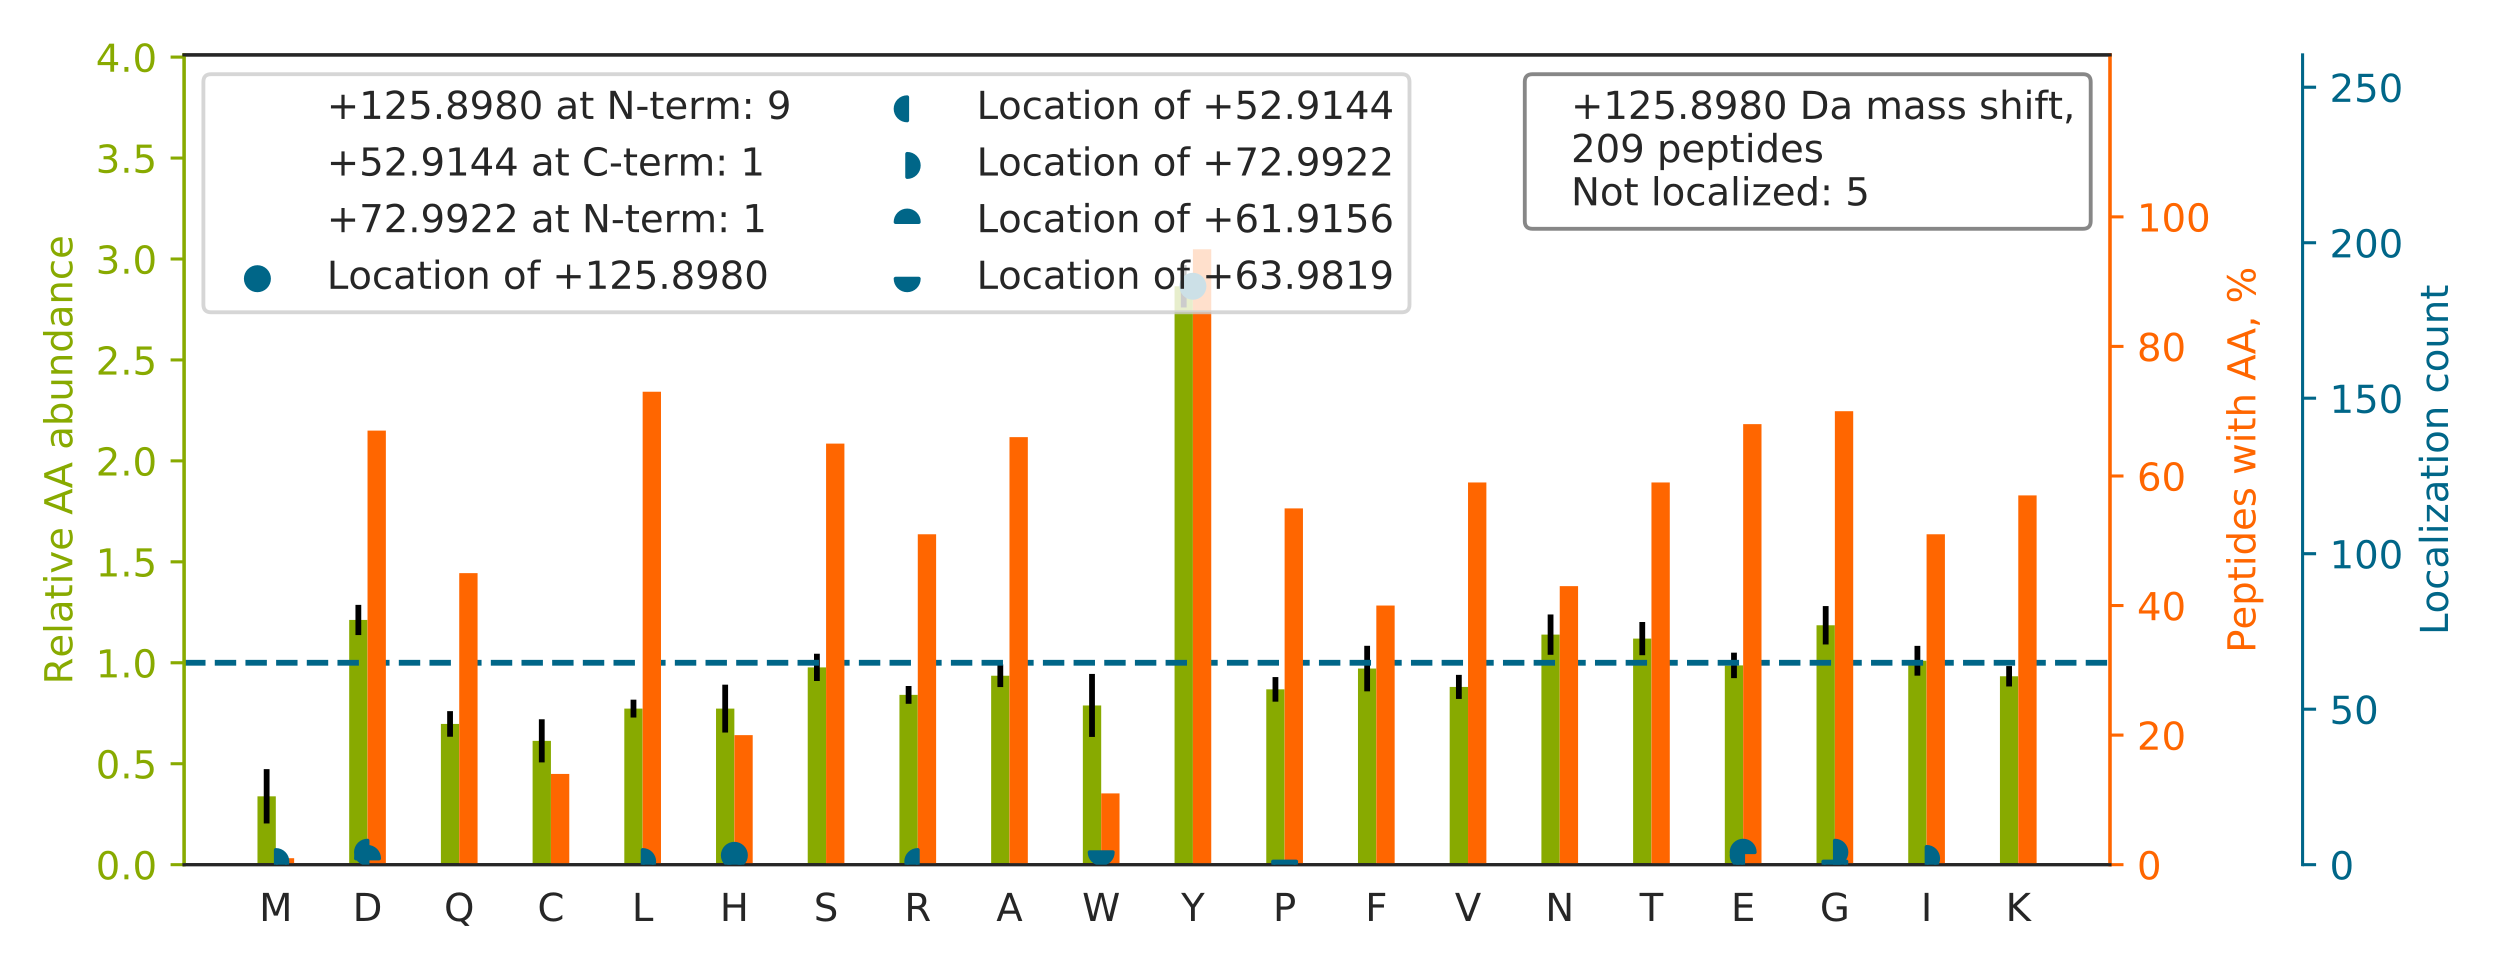 <?xml version="1.0" encoding="utf-8" standalone="no"?>
<!DOCTYPE svg PUBLIC "-//W3C//DTD SVG 1.1//EN"
  "http://www.w3.org/Graphics/SVG/1.1/DTD/svg11.dtd">
<!-- Created with matplotlib (https://matplotlib.org/) -->
<svg height="252pt" version="1.1" viewBox="0 0 648 252" width="648pt" xmlns="http://www.w3.org/2000/svg" xmlns:xlink="http://www.w3.org/1999/xlink">
 <defs>
  <style type="text/css">
*{stroke-linecap:butt;stroke-linejoin:round;}
  </style>
 </defs>
 <g id="figure_1">
  <g id="patch_1">
   <path d="M 0 252 
L 648 252 
L 648 0 
L 0 0 
z
" style="fill:#ffffff;"/>
  </g>
  <g id="axes_1">
   <g id="patch_2">
    <path d="M 47.72 224.12 
L 546.91 224.12 
L 546.91 14.23 
L 47.72 14.23 
z
" style="fill:#ffffff;"/>
   </g>
   <g id="matplotlib.axis_1">
    <g id="xtick_1">
     <g id="text_1">
      <!-- M -->
      <defs>
       <path d="M 9.812 72.906 
L 24.516 72.906 
L 43.109 23.297 
L 61.812 72.906 
L 76.516 72.906 
L 76.516 0 
L 66.891 0 
L 66.891 64.016 
L 48.094 14.016 
L 38.188 14.016 
L 19.391 64.016 
L 19.391 0 
L 9.812 0 
z
" id="DejaVuSans-77"/>
      </defs>
      <g style="fill:#262626;" transform="translate(67.177 238.718)scale(0.1 -0.1)">
       <use xlink:href="#DejaVuSans-77"/>
      </g>
     </g>
    </g>
    <g id="xtick_2">
     <g id="text_2">
      <!-- D -->
      <defs>
       <path d="M 19.672 64.797 
L 19.672 8.109 
L 31.594 8.109 
Q 46.688 8.109 53.688 14.938 
Q 60.688 21.781 60.688 36.531 
Q 60.688 51.172 53.688 57.984 
Q 46.688 64.797 31.594 64.797 
z
M 9.812 72.906 
L 30.078 72.906 
Q 51.266 72.906 61.172 64.094 
Q 71.094 55.281 71.094 36.531 
Q 71.094 17.672 61.125 8.828 
Q 51.172 0 30.078 0 
L 9.812 0 
z
" id="DejaVuSans-68"/>
      </defs>
      <g style="fill:#262626;" transform="translate(91.412 238.718)scale(0.1 -0.1)">
       <use xlink:href="#DejaVuSans-68"/>
      </g>
     </g>
    </g>
    <g id="xtick_3">
     <g id="text_3">
      <!-- Q -->
      <defs>
       <path d="M 39.406 66.219 
Q 28.656 66.219 22.328 58.203 
Q 16.016 50.203 16.016 36.375 
Q 16.016 22.609 22.328 14.594 
Q 28.656 6.594 39.406 6.594 
Q 50.141 6.594 56.422 14.594 
Q 62.703 22.609 62.703 36.375 
Q 62.703 50.203 56.422 58.203 
Q 50.141 66.219 39.406 66.219 
z
M 53.219 1.312 
L 66.219 -12.891 
L 54.297 -12.891 
L 43.5 -1.219 
Q 41.891 -1.312 41.031 -1.359 
Q 40.188 -1.422 39.406 -1.422 
Q 24.031 -1.422 14.812 8.859 
Q 5.609 19.141 5.609 36.375 
Q 5.609 53.656 14.812 63.938 
Q 24.031 74.219 39.406 74.219 
Q 54.734 74.219 63.906 63.938 
Q 73.094 53.656 73.094 36.375 
Q 73.094 23.688 67.984 14.641 
Q 62.891 5.609 53.219 1.312 
z
" id="DejaVuSans-81"/>
      </defs>
      <g style="fill:#262626;" transform="translate(115.097 238.718)scale(0.1 -0.1)">
       <use xlink:href="#DejaVuSans-81"/>
      </g>
     </g>
    </g>
    <g id="xtick_4">
     <g id="text_4">
      <!-- C -->
      <defs>
       <path d="M 64.406 67.281 
L 64.406 56.891 
Q 59.422 61.531 53.781 63.812 
Q 48.141 66.109 41.797 66.109 
Q 29.297 66.109 22.656 58.469 
Q 16.016 50.828 16.016 36.375 
Q 16.016 21.969 22.656 14.328 
Q 29.297 6.688 41.797 6.688 
Q 48.141 6.688 53.781 8.984 
Q 59.422 11.281 64.406 15.922 
L 64.406 5.609 
Q 59.234 2.094 53.438 0.328 
Q 47.656 -1.422 41.219 -1.422 
Q 24.656 -1.422 15.125 8.703 
Q 5.609 18.844 5.609 36.375 
Q 5.609 53.953 15.125 64.078 
Q 24.656 74.219 41.219 74.219 
Q 47.75 74.219 53.531 72.484 
Q 59.328 70.75 64.406 67.281 
z
" id="DejaVuSans-67"/>
      </defs>
      <g style="fill:#262626;" transform="translate(139.312 238.718)scale(0.1 -0.1)">
       <use xlink:href="#DejaVuSans-67"/>
      </g>
     </g>
    </g>
    <g id="xtick_5">
     <g id="text_5">
      <!-- L -->
      <defs>
       <path d="M 9.812 72.906 
L 19.672 72.906 
L 19.672 8.297 
L 55.172 8.297 
L 55.172 0 
L 9.812 0 
z
" id="DejaVuSans-76"/>
      </defs>
      <g style="fill:#262626;" transform="translate(163.789 238.718)scale(0.1 -0.1)">
       <use xlink:href="#DejaVuSans-76"/>
      </g>
     </g>
    </g>
    <g id="xtick_6">
     <g id="text_6">
      <!-- H -->
      <defs>
       <path d="M 9.812 72.906 
L 19.672 72.906 
L 19.672 43.016 
L 55.516 43.016 
L 55.516 72.906 
L 65.375 72.906 
L 65.375 0 
L 55.516 0 
L 55.516 34.719 
L 19.672 34.719 
L 19.672 0 
L 9.812 0 
z
" id="DejaVuSans-72"/>
      </defs>
      <g style="fill:#262626;" transform="translate(186.586 238.718)scale(0.1 -0.1)">
       <use xlink:href="#DejaVuSans-72"/>
      </g>
     </g>
    </g>
    <g id="xtick_7">
     <g id="text_7">
      <!-- S -->
      <defs>
       <path d="M 53.516 70.516 
L 53.516 60.891 
Q 47.906 63.578 42.922 64.891 
Q 37.938 66.219 33.297 66.219 
Q 25.25 66.219 20.875 63.094 
Q 16.5 59.969 16.5 54.203 
Q 16.5 49.359 19.406 46.891 
Q 22.312 44.438 30.422 42.922 
L 36.375 41.703 
Q 47.406 39.594 52.656 34.297 
Q 57.906 29 57.906 20.125 
Q 57.906 9.516 50.797 4.047 
Q 43.703 -1.422 29.984 -1.422 
Q 24.812 -1.422 18.969 -0.25 
Q 13.141 0.922 6.891 3.219 
L 6.891 13.375 
Q 12.891 10.016 18.656 8.297 
Q 24.422 6.594 29.984 6.594 
Q 38.422 6.594 43.016 9.906 
Q 47.609 13.234 47.609 19.391 
Q 47.609 24.75 44.312 27.781 
Q 41.016 30.812 33.5 32.328 
L 27.484 33.5 
Q 16.453 35.688 11.516 40.375 
Q 6.594 45.062 6.594 53.422 
Q 6.594 63.094 13.406 68.656 
Q 20.219 74.219 32.172 74.219 
Q 37.312 74.219 42.625 73.281 
Q 47.953 72.359 53.516 70.516 
z
" id="DejaVuSans-83"/>
      </defs>
      <g style="fill:#262626;" transform="translate(210.942 238.718)scale(0.1 -0.1)">
       <use xlink:href="#DejaVuSans-83"/>
      </g>
     </g>
    </g>
    <g id="xtick_8">
     <g id="text_8">
      <!-- R -->
      <defs>
       <path d="M 44.391 34.188 
Q 47.562 33.109 50.562 29.594 
Q 53.562 26.078 56.594 19.922 
L 66.609 0 
L 56 0 
L 46.688 18.703 
Q 43.062 26.031 39.672 28.422 
Q 36.281 30.812 30.422 30.812 
L 19.672 30.812 
L 19.672 0 
L 9.812 0 
L 9.812 72.906 
L 32.078 72.906 
Q 44.578 72.906 50.734 67.672 
Q 56.891 62.453 56.891 51.906 
Q 56.891 45.016 53.688 40.469 
Q 50.484 35.938 44.391 34.188 
z
M 19.672 64.797 
L 19.672 38.922 
L 32.078 38.922 
Q 39.203 38.922 42.844 42.219 
Q 46.484 45.516 46.484 51.906 
Q 46.484 58.297 42.844 61.547 
Q 39.203 64.797 32.078 64.797 
z
" id="DejaVuSans-82"/>
      </defs>
      <g style="fill:#262626;" transform="translate(234.413 238.718)scale(0.1 -0.1)">
       <use xlink:href="#DejaVuSans-82"/>
      </g>
     </g>
    </g>
    <g id="xtick_9">
     <g id="text_9">
      <!-- A -->
      <defs>
       <path d="M 34.188 63.188 
L 20.797 26.906 
L 47.609 26.906 
z
M 28.609 72.906 
L 39.797 72.906 
L 67.578 0 
L 57.328 0 
L 50.688 18.703 
L 17.828 18.703 
L 11.188 0 
L 0.781 0 
z
" id="DejaVuSans-65"/>
      </defs>
      <g style="fill:#262626;" transform="translate(258.238 238.718)scale(0.1 -0.1)">
       <use xlink:href="#DejaVuSans-65"/>
      </g>
     </g>
    </g>
    <g id="xtick_10">
     <g id="text_10">
      <!-- W -->
      <defs>
       <path d="M 3.328 72.906 
L 13.281 72.906 
L 28.609 11.281 
L 43.891 72.906 
L 54.984 72.906 
L 70.312 11.281 
L 85.594 72.906 
L 95.609 72.906 
L 77.297 0 
L 64.891 0 
L 49.516 63.281 
L 33.984 0 
L 21.578 0 
z
" id="DejaVuSans-87"/>
      </defs>
      <g style="fill:#262626;" transform="translate(280.486 238.718)scale(0.1 -0.1)">
       <use xlink:href="#DejaVuSans-87"/>
      </g>
     </g>
    </g>
    <g id="xtick_11">
     <g id="text_11">
      <!-- Y -->
      <defs>
       <path d="M -0.203 72.906 
L 10.406 72.906 
L 30.609 42.922 
L 50.688 72.906 
L 61.281 72.906 
L 35.5 34.719 
L 35.5 0 
L 25.594 0 
L 25.594 34.719 
z
" id="DejaVuSans-89"/>
      </defs>
      <g style="fill:#262626;" transform="translate(306.147 238.718)scale(0.1 -0.1)">
       <use xlink:href="#DejaVuSans-89"/>
      </g>
     </g>
    </g>
    <g id="xtick_12">
     <g id="text_12">
      <!-- P -->
      <defs>
       <path d="M 19.672 64.797 
L 19.672 37.406 
L 32.078 37.406 
Q 38.969 37.406 42.719 40.969 
Q 46.484 44.531 46.484 51.125 
Q 46.484 57.672 42.719 61.234 
Q 38.969 64.797 32.078 64.797 
z
M 9.812 72.906 
L 32.078 72.906 
Q 44.344 72.906 50.609 67.359 
Q 56.891 61.812 56.891 51.125 
Q 56.891 40.328 50.609 34.812 
Q 44.344 29.297 32.078 29.297 
L 19.672 29.297 
L 19.672 0 
L 9.812 0 
z
" id="DejaVuSans-80"/>
      </defs>
      <g style="fill:#262626;" transform="translate(329.957 238.718)scale(0.1 -0.1)">
       <use xlink:href="#DejaVuSans-80"/>
      </g>
     </g>
    </g>
    <g id="xtick_13">
     <g id="text_13">
      <!-- F -->
      <defs>
       <path d="M 9.812 72.906 
L 51.703 72.906 
L 51.703 64.594 
L 19.672 64.594 
L 19.672 43.109 
L 48.578 43.109 
L 48.578 34.812 
L 19.672 34.812 
L 19.672 0 
L 9.812 0 
z
" id="DejaVuSans-70"/>
      </defs>
      <g style="fill:#262626;" transform="translate(353.867 238.718)scale(0.1 -0.1)">
       <use xlink:href="#DejaVuSans-70"/>
      </g>
     </g>
    </g>
    <g id="xtick_14">
     <g id="text_14">
      <!-- V -->
      <defs>
       <path d="M 28.609 0 
L 0.781 72.906 
L 11.078 72.906 
L 34.188 11.531 
L 57.328 72.906 
L 67.578 72.906 
L 39.797 0 
z
" id="DejaVuSans-86"/>
      </defs>
      <g style="fill:#262626;" transform="translate(377.093 238.718)scale(0.1 -0.1)">
       <use xlink:href="#DejaVuSans-86"/>
      </g>
     </g>
    </g>
    <g id="xtick_15">
     <g id="text_15">
      <!-- N -->
      <defs>
       <path d="M 9.812 72.906 
L 23.094 72.906 
L 55.422 11.922 
L 55.422 72.906 
L 64.984 72.906 
L 64.984 0 
L 51.703 0 
L 19.391 60.984 
L 19.391 0 
L 9.812 0 
z
" id="DejaVuSans-78"/>
      </defs>
      <g style="fill:#262626;" transform="translate(400.544 238.718)scale(0.1 -0.1)">
       <use xlink:href="#DejaVuSans-78"/>
      </g>
     </g>
    </g>
    <g id="xtick_16">
     <g id="text_16">
      <!-- T -->
      <defs>
       <path d="M -0.297 72.906 
L 61.375 72.906 
L 61.375 64.594 
L 35.5 64.594 
L 35.5 0 
L 25.594 0 
L 25.594 64.594 
L -0.297 64.594 
z
" id="DejaVuSans-84"/>
      </defs>
      <g style="fill:#262626;" transform="translate(425.001 238.718)scale(0.1 -0.1)">
       <use xlink:href="#DejaVuSans-84"/>
      </g>
     </g>
    </g>
    <g id="xtick_17">
     <g id="text_17">
      <!-- E -->
      <defs>
       <path d="M 9.812 72.906 
L 55.906 72.906 
L 55.906 64.594 
L 19.672 64.594 
L 19.672 43.016 
L 54.391 43.016 
L 54.391 34.719 
L 19.672 34.719 
L 19.672 8.297 
L 56.781 8.297 
L 56.781 0 
L 9.812 0 
z
" id="DejaVuSans-69"/>
      </defs>
      <g style="fill:#262626;" transform="translate(448.667 238.718)scale(0.1 -0.1)">
       <use xlink:href="#DejaVuSans-69"/>
      </g>
     </g>
    </g>
    <g id="xtick_18">
     <g id="text_18">
      <!-- G -->
      <defs>
       <path d="M 59.516 10.406 
L 59.516 29.984 
L 43.406 29.984 
L 43.406 38.094 
L 69.281 38.094 
L 69.281 6.781 
Q 63.578 2.734 56.688 0.656 
Q 49.812 -1.422 42 -1.422 
Q 24.906 -1.422 15.25 8.562 
Q 5.609 18.562 5.609 36.375 
Q 5.609 54.25 15.25 64.234 
Q 24.906 74.219 42 74.219 
Q 49.125 74.219 55.547 72.453 
Q 61.969 70.703 67.391 67.281 
L 67.391 56.781 
Q 61.922 61.422 55.766 63.766 
Q 49.609 66.109 42.828 66.109 
Q 29.438 66.109 22.719 58.641 
Q 16.016 51.172 16.016 36.375 
Q 16.016 21.625 22.719 14.156 
Q 29.438 6.688 42.828 6.688 
Q 48.047 6.688 52.141 7.594 
Q 56.25 8.5 59.516 10.406 
z
" id="DejaVuSans-71"/>
      </defs>
      <g style="fill:#262626;" transform="translate(471.723 238.718)scale(0.1 -0.1)">
       <use xlink:href="#DejaVuSans-71"/>
      </g>
     </g>
    </g>
    <g id="xtick_19">
     <g id="text_19">
      <!-- I -->
      <defs>
       <path d="M 9.812 72.906 
L 19.672 72.906 
L 19.672 0 
L 9.812 0 
z
" id="DejaVuSans-73"/>
      </defs>
      <g style="fill:#262626;" transform="translate(497.893 238.718)scale(0.1 -0.1)">
       <use xlink:href="#DejaVuSans-73"/>
      </g>
     </g>
    </g>
    <g id="xtick_20">
     <g id="text_20">
      <!-- K -->
      <defs>
       <path d="M 9.812 72.906 
L 19.672 72.906 
L 19.672 42.094 
L 52.391 72.906 
L 65.094 72.906 
L 28.906 38.922 
L 67.672 0 
L 54.688 0 
L 19.672 35.109 
L 19.672 0 
L 9.812 0 
z
" id="DejaVuSans-75"/>
      </defs>
      <g style="fill:#262626;" transform="translate(519.86 238.718)scale(0.1 -0.1)">
       <use xlink:href="#DejaVuSans-75"/>
      </g>
     </g>
    </g>
   </g>
   <g id="matplotlib.axis_2">
    <g id="ytick_1">
     <g id="line2d_1">
      <defs>
       <path d="M 0 0 
L -3.5 0 
" id="mafec3d0d85" style="stroke:#88aa00;stroke-width:0.8;"/>
      </defs>
      <g>
       <use style="fill:#88aa00;stroke:#88aa00;stroke-width:0.8;" x="47.72" xlink:href="#mafec3d0d85" y="224.12"/>
      </g>
     </g>
     <g id="text_21">
      <!-- 0.0 -->
      <defs>
       <path d="M 31.781 66.406 
Q 24.172 66.406 20.328 58.906 
Q 16.5 51.422 16.5 36.375 
Q 16.5 21.391 20.328 13.891 
Q 24.172 6.391 31.781 6.391 
Q 39.453 6.391 43.281 13.891 
Q 47.125 21.391 47.125 36.375 
Q 47.125 51.422 43.281 58.906 
Q 39.453 66.406 31.781 66.406 
z
M 31.781 74.219 
Q 44.047 74.219 50.516 64.516 
Q 56.984 54.828 56.984 36.375 
Q 56.984 17.969 50.516 8.266 
Q 44.047 -1.422 31.781 -1.422 
Q 19.531 -1.422 13.062 8.266 
Q 6.594 17.969 6.594 36.375 
Q 6.594 54.828 13.062 64.516 
Q 19.531 74.219 31.781 74.219 
z
" id="DejaVuSans-48"/>
       <path d="M 10.688 12.406 
L 21 12.406 
L 21 0 
L 10.688 0 
z
" id="DejaVuSans-46"/>
      </defs>
      <g style="fill:#88aa00;" transform="translate(24.817 227.919)scale(0.1 -0.1)">
       <use xlink:href="#DejaVuSans-48"/>
       <use x="63.623" xlink:href="#DejaVuSans-46"/>
       <use x="95.41" xlink:href="#DejaVuSans-48"/>
      </g>
     </g>
    </g>
    <g id="ytick_2">
     <g id="line2d_2">
      <g>
       <use style="fill:#88aa00;stroke:#88aa00;stroke-width:0.8;" x="47.72" xlink:href="#mafec3d0d85" y="197.955"/>
      </g>
     </g>
     <g id="text_22">
      <!-- 0.5 -->
      <defs>
       <path d="M 10.797 72.906 
L 49.516 72.906 
L 49.516 64.594 
L 19.828 64.594 
L 19.828 46.734 
Q 21.969 47.469 24.109 47.828 
Q 26.266 48.188 28.422 48.188 
Q 40.625 48.188 47.75 41.5 
Q 54.891 34.812 54.891 23.391 
Q 54.891 11.625 47.562 5.094 
Q 40.234 -1.422 26.906 -1.422 
Q 22.312 -1.422 17.547 -0.641 
Q 12.797 0.141 7.719 1.703 
L 7.719 11.625 
Q 12.109 9.234 16.797 8.062 
Q 21.484 6.891 26.703 6.891 
Q 35.156 6.891 40.078 11.328 
Q 45.016 15.766 45.016 23.391 
Q 45.016 31 40.078 35.438 
Q 35.156 39.891 26.703 39.891 
Q 22.75 39.891 18.812 39.016 
Q 14.891 38.141 10.797 36.281 
z
" id="DejaVuSans-53"/>
      </defs>
      <g style="fill:#88aa00;" transform="translate(24.817 201.755)scale(0.1 -0.1)">
       <use xlink:href="#DejaVuSans-48"/>
       <use x="63.623" xlink:href="#DejaVuSans-46"/>
       <use x="95.41" xlink:href="#DejaVuSans-53"/>
      </g>
     </g>
    </g>
    <g id="ytick_3">
     <g id="line2d_3">
      <g>
       <use style="fill:#88aa00;stroke:#88aa00;stroke-width:0.8;" x="47.72" xlink:href="#mafec3d0d85" y="171.791"/>
      </g>
     </g>
     <g id="text_23">
      <!-- 1.0 -->
      <defs>
       <path d="M 12.406 8.297 
L 28.516 8.297 
L 28.516 63.922 
L 10.984 60.406 
L 10.984 69.391 
L 28.422 72.906 
L 38.281 72.906 
L 38.281 8.297 
L 54.391 8.297 
L 54.391 0 
L 12.406 0 
z
" id="DejaVuSans-49"/>
      </defs>
      <g style="fill:#88aa00;" transform="translate(24.817 175.59)scale(0.1 -0.1)">
       <use xlink:href="#DejaVuSans-49"/>
       <use x="63.623" xlink:href="#DejaVuSans-46"/>
       <use x="95.41" xlink:href="#DejaVuSans-48"/>
      </g>
     </g>
    </g>
    <g id="ytick_4">
     <g id="line2d_4">
      <g>
       <use style="fill:#88aa00;stroke:#88aa00;stroke-width:0.8;" x="47.72" xlink:href="#mafec3d0d85" y="145.626"/>
      </g>
     </g>
     <g id="text_24">
      <!-- 1.5 -->
      <g style="fill:#88aa00;" transform="translate(24.817 149.425)scale(0.1 -0.1)">
       <use xlink:href="#DejaVuSans-49"/>
       <use x="63.623" xlink:href="#DejaVuSans-46"/>
       <use x="95.41" xlink:href="#DejaVuSans-53"/>
      </g>
     </g>
    </g>
    <g id="ytick_5">
     <g id="line2d_5">
      <g>
       <use style="fill:#88aa00;stroke:#88aa00;stroke-width:0.8;" x="47.72" xlink:href="#mafec3d0d85" y="119.462"/>
      </g>
     </g>
     <g id="text_25">
      <!-- 2.0 -->
      <defs>
       <path d="M 19.188 8.297 
L 53.609 8.297 
L 53.609 0 
L 7.328 0 
L 7.328 8.297 
Q 12.938 14.109 22.625 23.891 
Q 32.328 33.688 34.812 36.531 
Q 39.547 41.844 41.422 45.531 
Q 43.312 49.219 43.312 52.781 
Q 43.312 58.594 39.234 62.25 
Q 35.156 65.922 28.609 65.922 
Q 23.969 65.922 18.812 64.312 
Q 13.672 62.703 7.812 59.422 
L 7.812 69.391 
Q 13.766 71.781 18.938 73 
Q 24.125 74.219 28.422 74.219 
Q 39.75 74.219 46.484 68.547 
Q 53.219 62.891 53.219 53.422 
Q 53.219 48.922 51.531 44.891 
Q 49.859 40.875 45.406 35.406 
Q 44.188 33.984 37.641 27.219 
Q 31.109 20.453 19.188 8.297 
z
" id="DejaVuSans-50"/>
      </defs>
      <g style="fill:#88aa00;" transform="translate(24.817 123.261)scale(0.1 -0.1)">
       <use xlink:href="#DejaVuSans-50"/>
       <use x="63.623" xlink:href="#DejaVuSans-46"/>
       <use x="95.41" xlink:href="#DejaVuSans-48"/>
      </g>
     </g>
    </g>
    <g id="ytick_6">
     <g id="line2d_6">
      <g>
       <use style="fill:#88aa00;stroke:#88aa00;stroke-width:0.8;" x="47.72" xlink:href="#mafec3d0d85" y="93.297"/>
      </g>
     </g>
     <g id="text_26">
      <!-- 2.5 -->
      <g style="fill:#88aa00;" transform="translate(24.817 97.096)scale(0.1 -0.1)">
       <use xlink:href="#DejaVuSans-50"/>
       <use x="63.623" xlink:href="#DejaVuSans-46"/>
       <use x="95.41" xlink:href="#DejaVuSans-53"/>
      </g>
     </g>
    </g>
    <g id="ytick_7">
     <g id="line2d_7">
      <g>
       <use style="fill:#88aa00;stroke:#88aa00;stroke-width:0.8;" x="47.72" xlink:href="#mafec3d0d85" y="67.132"/>
      </g>
     </g>
     <g id="text_27">
      <!-- 3.0 -->
      <defs>
       <path d="M 40.578 39.312 
Q 47.656 37.797 51.625 33 
Q 55.609 28.219 55.609 21.188 
Q 55.609 10.406 48.188 4.484 
Q 40.766 -1.422 27.094 -1.422 
Q 22.516 -1.422 17.656 -0.516 
Q 12.797 0.391 7.625 2.203 
L 7.625 11.719 
Q 11.719 9.328 16.594 8.109 
Q 21.484 6.891 26.812 6.891 
Q 36.078 6.891 40.938 10.547 
Q 45.797 14.203 45.797 21.188 
Q 45.797 27.641 41.281 31.266 
Q 36.766 34.906 28.719 34.906 
L 20.219 34.906 
L 20.219 43.016 
L 29.109 43.016 
Q 36.375 43.016 40.234 45.922 
Q 44.094 48.828 44.094 54.297 
Q 44.094 59.906 40.109 62.906 
Q 36.141 65.922 28.719 65.922 
Q 24.656 65.922 20.016 65.031 
Q 15.375 64.156 9.812 62.312 
L 9.812 71.094 
Q 15.438 72.656 20.344 73.438 
Q 25.25 74.219 29.594 74.219 
Q 40.828 74.219 47.359 69.109 
Q 53.906 64.016 53.906 55.328 
Q 53.906 49.266 50.438 45.094 
Q 46.969 40.922 40.578 39.312 
z
" id="DejaVuSans-51"/>
      </defs>
      <g style="fill:#88aa00;" transform="translate(24.817 70.932)scale(0.1 -0.1)">
       <use xlink:href="#DejaVuSans-51"/>
       <use x="63.623" xlink:href="#DejaVuSans-46"/>
       <use x="95.41" xlink:href="#DejaVuSans-48"/>
      </g>
     </g>
    </g>
    <g id="ytick_8">
     <g id="line2d_8">
      <g>
       <use style="fill:#88aa00;stroke:#88aa00;stroke-width:0.8;" x="47.72" xlink:href="#mafec3d0d85" y="40.968"/>
      </g>
     </g>
     <g id="text_28">
      <!-- 3.5 -->
      <g style="fill:#88aa00;" transform="translate(24.817 44.767)scale(0.1 -0.1)">
       <use xlink:href="#DejaVuSans-51"/>
       <use x="63.623" xlink:href="#DejaVuSans-46"/>
       <use x="95.41" xlink:href="#DejaVuSans-53"/>
      </g>
     </g>
    </g>
    <g id="ytick_9">
     <g id="line2d_9">
      <g>
       <use style="fill:#88aa00;stroke:#88aa00;stroke-width:0.8;" x="47.72" xlink:href="#mafec3d0d85" y="14.803"/>
      </g>
     </g>
     <g id="text_29">
      <!-- 4.0 -->
      <defs>
       <path d="M 37.797 64.312 
L 12.891 25.391 
L 37.797 25.391 
z
M 35.203 72.906 
L 47.609 72.906 
L 47.609 25.391 
L 58.016 25.391 
L 58.016 17.188 
L 47.609 17.188 
L 47.609 0 
L 37.797 0 
L 37.797 17.188 
L 4.891 17.188 
L 4.891 26.703 
z
" id="DejaVuSans-52"/>
      </defs>
      <g style="fill:#88aa00;" transform="translate(24.817 18.602)scale(0.1 -0.1)">
       <use xlink:href="#DejaVuSans-52"/>
       <use x="63.623" xlink:href="#DejaVuSans-46"/>
       <use x="95.41" xlink:href="#DejaVuSans-48"/>
      </g>
     </g>
    </g>
    <g id="text_30">
     <!-- Relative AA abundance -->
     <defs>
      <path d="M 56.203 29.594 
L 56.203 25.203 
L 14.891 25.203 
Q 15.484 15.922 20.484 11.062 
Q 25.484 6.203 34.422 6.203 
Q 39.594 6.203 44.453 7.469 
Q 49.312 8.734 54.109 11.281 
L 54.109 2.781 
Q 49.266 0.734 44.188 -0.344 
Q 39.109 -1.422 33.891 -1.422 
Q 20.797 -1.422 13.156 6.188 
Q 5.516 13.812 5.516 26.812 
Q 5.516 40.234 12.766 48.109 
Q 20.016 56 32.328 56 
Q 43.359 56 49.781 48.891 
Q 56.203 41.797 56.203 29.594 
z
M 47.219 32.234 
Q 47.125 39.594 43.094 43.984 
Q 39.062 48.391 32.422 48.391 
Q 24.906 48.391 20.391 44.141 
Q 15.875 39.891 15.188 32.172 
z
" id="DejaVuSans-101"/>
      <path d="M 9.422 75.984 
L 18.406 75.984 
L 18.406 0 
L 9.422 0 
z
" id="DejaVuSans-108"/>
      <path d="M 34.281 27.484 
Q 23.391 27.484 19.188 25 
Q 14.984 22.516 14.984 16.5 
Q 14.984 11.719 18.141 8.906 
Q 21.297 6.109 26.703 6.109 
Q 34.188 6.109 38.703 11.406 
Q 43.219 16.703 43.219 25.484 
L 43.219 27.484 
z
M 52.203 31.203 
L 52.203 0 
L 43.219 0 
L 43.219 8.297 
Q 40.141 3.328 35.547 0.953 
Q 30.953 -1.422 24.312 -1.422 
Q 15.922 -1.422 10.953 3.297 
Q 6 8.016 6 15.922 
Q 6 25.141 12.172 29.828 
Q 18.359 34.516 30.609 34.516 
L 43.219 34.516 
L 43.219 35.406 
Q 43.219 41.609 39.141 45 
Q 35.062 48.391 27.688 48.391 
Q 23 48.391 18.547 47.266 
Q 14.109 46.141 10.016 43.891 
L 10.016 52.203 
Q 14.938 54.109 19.578 55.047 
Q 24.219 56 28.609 56 
Q 40.484 56 46.344 49.844 
Q 52.203 43.703 52.203 31.203 
z
" id="DejaVuSans-97"/>
      <path d="M 18.312 70.219 
L 18.312 54.688 
L 36.812 54.688 
L 36.812 47.703 
L 18.312 47.703 
L 18.312 18.016 
Q 18.312 11.328 20.141 9.422 
Q 21.969 7.516 27.594 7.516 
L 36.812 7.516 
L 36.812 0 
L 27.594 0 
Q 17.188 0 13.234 3.875 
Q 9.281 7.766 9.281 18.016 
L 9.281 47.703 
L 2.688 47.703 
L 2.688 54.688 
L 9.281 54.688 
L 9.281 70.219 
z
" id="DejaVuSans-116"/>
      <path d="M 9.422 54.688 
L 18.406 54.688 
L 18.406 0 
L 9.422 0 
z
M 9.422 75.984 
L 18.406 75.984 
L 18.406 64.594 
L 9.422 64.594 
z
" id="DejaVuSans-105"/>
      <path d="M 2.984 54.688 
L 12.5 54.688 
L 29.594 8.797 
L 46.688 54.688 
L 56.203 54.688 
L 35.688 0 
L 23.484 0 
z
" id="DejaVuSans-118"/>
      <path id="DejaVuSans-32"/>
      <path d="M 48.688 27.297 
Q 48.688 37.203 44.609 42.844 
Q 40.531 48.484 33.406 48.484 
Q 26.266 48.484 22.188 42.844 
Q 18.109 37.203 18.109 27.297 
Q 18.109 17.391 22.188 11.75 
Q 26.266 6.109 33.406 6.109 
Q 40.531 6.109 44.609 11.75 
Q 48.688 17.391 48.688 27.297 
z
M 18.109 46.391 
Q 20.953 51.266 25.266 53.625 
Q 29.594 56 35.594 56 
Q 45.562 56 51.781 48.094 
Q 58.016 40.188 58.016 27.297 
Q 58.016 14.406 51.781 6.484 
Q 45.562 -1.422 35.594 -1.422 
Q 29.594 -1.422 25.266 0.953 
Q 20.953 3.328 18.109 8.203 
L 18.109 0 
L 9.078 0 
L 9.078 75.984 
L 18.109 75.984 
z
" id="DejaVuSans-98"/>
      <path d="M 8.5 21.578 
L 8.5 54.688 
L 17.484 54.688 
L 17.484 21.922 
Q 17.484 14.156 20.5 10.266 
Q 23.531 6.391 29.594 6.391 
Q 36.859 6.391 41.078 11.031 
Q 45.312 15.672 45.312 23.688 
L 45.312 54.688 
L 54.297 54.688 
L 54.297 0 
L 45.312 0 
L 45.312 8.406 
Q 42.047 3.422 37.719 1 
Q 33.406 -1.422 27.688 -1.422 
Q 18.266 -1.422 13.375 4.438 
Q 8.5 10.297 8.5 21.578 
z
M 31.109 56 
z
" id="DejaVuSans-117"/>
      <path d="M 54.891 33.016 
L 54.891 0 
L 45.906 0 
L 45.906 32.719 
Q 45.906 40.484 42.875 44.328 
Q 39.844 48.188 33.797 48.188 
Q 26.516 48.188 22.312 43.547 
Q 18.109 38.922 18.109 30.906 
L 18.109 0 
L 9.078 0 
L 9.078 54.688 
L 18.109 54.688 
L 18.109 46.188 
Q 21.344 51.125 25.703 53.562 
Q 30.078 56 35.797 56 
Q 45.219 56 50.047 50.172 
Q 54.891 44.344 54.891 33.016 
z
" id="DejaVuSans-110"/>
      <path d="M 45.406 46.391 
L 45.406 75.984 
L 54.391 75.984 
L 54.391 0 
L 45.406 0 
L 45.406 8.203 
Q 42.578 3.328 38.25 0.953 
Q 33.938 -1.422 27.875 -1.422 
Q 17.969 -1.422 11.734 6.484 
Q 5.516 14.406 5.516 27.297 
Q 5.516 40.188 11.734 48.094 
Q 17.969 56 27.875 56 
Q 33.938 56 38.25 53.625 
Q 42.578 51.266 45.406 46.391 
z
M 14.797 27.297 
Q 14.797 17.391 18.875 11.75 
Q 22.953 6.109 30.078 6.109 
Q 37.203 6.109 41.297 11.75 
Q 45.406 17.391 45.406 27.297 
Q 45.406 37.203 41.297 42.844 
Q 37.203 48.484 30.078 48.484 
Q 22.953 48.484 18.875 42.844 
Q 14.797 37.203 14.797 27.297 
z
" id="DejaVuSans-100"/>
      <path d="M 48.781 52.594 
L 48.781 44.188 
Q 44.969 46.297 41.141 47.344 
Q 37.312 48.391 33.406 48.391 
Q 24.656 48.391 19.812 42.844 
Q 14.984 37.312 14.984 27.297 
Q 14.984 17.281 19.812 11.734 
Q 24.656 6.203 33.406 6.203 
Q 37.312 6.203 41.141 7.25 
Q 44.969 8.297 48.781 10.406 
L 48.781 2.094 
Q 45.016 0.344 40.984 -0.531 
Q 36.969 -1.422 32.422 -1.422 
Q 20.062 -1.422 12.781 6.344 
Q 5.516 14.109 5.516 27.297 
Q 5.516 40.672 12.859 48.328 
Q 20.219 56 33.016 56 
Q 37.156 56 41.109 55.141 
Q 45.062 54.297 48.781 52.594 
z
" id="DejaVuSans-99"/>
     </defs>
     <g style="fill:#88aa00;" transform="translate(18.737 177.39)rotate(-90)scale(0.1 -0.1)">
      <use xlink:href="#DejaVuSans-82"/>
      <use x="69.42" xlink:href="#DejaVuSans-101"/>
      <use x="130.943" xlink:href="#DejaVuSans-108"/>
      <use x="158.727" xlink:href="#DejaVuSans-97"/>
      <use x="220.006" xlink:href="#DejaVuSans-116"/>
      <use x="259.215" xlink:href="#DejaVuSans-105"/>
      <use x="286.998" xlink:href="#DejaVuSans-118"/>
      <use x="346.178" xlink:href="#DejaVuSans-101"/>
      <use x="407.701" xlink:href="#DejaVuSans-32"/>
      <use x="439.488" xlink:href="#DejaVuSans-65"/>
      <use x="507.928" xlink:href="#DejaVuSans-65"/>
      <use x="576.336" xlink:href="#DejaVuSans-32"/>
      <use x="608.123" xlink:href="#DejaVuSans-97"/>
      <use x="669.402" xlink:href="#DejaVuSans-98"/>
      <use x="732.879" xlink:href="#DejaVuSans-117"/>
      <use x="796.258" xlink:href="#DejaVuSans-110"/>
      <use x="859.637" xlink:href="#DejaVuSans-100"/>
      <use x="923.113" xlink:href="#DejaVuSans-97"/>
      <use x="984.393" xlink:href="#DejaVuSans-110"/>
      <use x="1047.771" xlink:href="#DejaVuSans-99"/>
      <use x="1102.752" xlink:href="#DejaVuSans-101"/>
     </g>
    </g>
   </g>
   <g id="patch_3">
    <path clip-path="url(#p19343c6233)" d="M 66.737 224.12 
L 71.491 224.12 
L 71.491 206.405 
L 66.737 206.405 
z
" style="fill:#88aa00;"/>
   </g>
   <g id="patch_4">
    <path clip-path="url(#p19343c6233)" d="M 90.508 224.12 
L 95.262 224.12 
L 95.262 160.694 
L 90.508 160.694 
z
" style="fill:#88aa00;"/>
   </g>
   <g id="patch_5">
    <path clip-path="url(#p19343c6233)" d="M 114.279 224.12 
L 119.033 224.12 
L 119.033 187.649 
L 114.279 187.649 
z
" style="fill:#88aa00;"/>
   </g>
   <g id="patch_6">
    <path clip-path="url(#p19343c6233)" d="M 138.05 224.12 
L 142.804 224.12 
L 142.804 192.027 
L 138.05 192.027 
z
" style="fill:#88aa00;"/>
   </g>
   <g id="patch_7">
    <path clip-path="url(#p19343c6233)" d="M 161.821 224.12 
L 166.575 224.12 
L 166.575 183.668 
L 161.821 183.668 
z
" style="fill:#88aa00;"/>
   </g>
   <g id="patch_8">
    <path clip-path="url(#p19343c6233)" d="M 185.592 224.12 
L 190.346 224.12 
L 190.346 183.67 
L 185.592 183.67 
z
" style="fill:#88aa00;"/>
   </g>
   <g id="patch_9">
    <path clip-path="url(#p19343c6233)" d="M 209.362 224.12 
L 214.117 224.12 
L 214.117 172.985 
L 209.362 172.985 
z
" style="fill:#88aa00;"/>
   </g>
   <g id="patch_10">
    <path clip-path="url(#p19343c6233)" d="M 233.133 224.12 
L 237.888 224.12 
L 237.888 180.116 
L 233.133 180.116 
z
" style="fill:#88aa00;"/>
   </g>
   <g id="patch_11">
    <path clip-path="url(#p19343c6233)" d="M 256.904 224.12 
L 261.659 224.12 
L 261.659 175.15 
L 256.904 175.15 
z
" style="fill:#88aa00;"/>
   </g>
   <g id="patch_12">
    <path clip-path="url(#p19343c6233)" d="M 280.675 224.12 
L 285.43 224.12 
L 285.43 182.848 
L 280.675 182.848 
z
" style="fill:#88aa00;"/>
   </g>
   <g id="patch_13">
    <path clip-path="url(#p19343c6233)" d="M 304.446 224.12 
L 309.2 224.12 
L 309.2 74.199 
L 304.446 74.199 
z
" style="fill:#88aa00;"/>
   </g>
   <g id="patch_14">
    <path clip-path="url(#p19343c6233)" d="M 328.217 224.12 
L 332.971 224.12 
L 332.971 178.68 
L 328.217 178.68 
z
" style="fill:#88aa00;"/>
   </g>
   <g id="patch_15">
    <path clip-path="url(#p19343c6233)" d="M 351.988 224.12 
L 356.742 224.12 
L 356.742 173.286 
L 351.988 173.286 
z
" style="fill:#88aa00;"/>
   </g>
   <g id="patch_16">
    <path clip-path="url(#p19343c6233)" d="M 375.759 224.12 
L 380.513 224.12 
L 380.513 178.046 
L 375.759 178.046 
z
" style="fill:#88aa00;"/>
   </g>
   <g id="patch_17">
    <path clip-path="url(#p19343c6233)" d="M 399.53 224.12 
L 404.284 224.12 
L 404.284 164.497 
L 399.53 164.497 
z
" style="fill:#88aa00;"/>
   </g>
   <g id="patch_18">
    <path clip-path="url(#p19343c6233)" d="M 423.301 224.12 
L 428.055 224.12 
L 428.055 165.522 
L 423.301 165.522 
z
" style="fill:#88aa00;"/>
   </g>
   <g id="patch_19">
    <path clip-path="url(#p19343c6233)" d="M 447.072 224.12 
L 451.826 224.12 
L 451.826 172.473 
L 447.072 172.473 
z
" style="fill:#88aa00;"/>
   </g>
   <g id="patch_20">
    <path clip-path="url(#p19343c6233)" d="M 470.843 224.12 
L 475.597 224.12 
L 475.597 162.067 
L 470.843 162.067 
z
" style="fill:#88aa00;"/>
   </g>
   <g id="patch_21">
    <path clip-path="url(#p19343c6233)" d="M 494.614 224.12 
L 499.368 224.12 
L 499.368 171.267 
L 494.614 171.267 
z
" style="fill:#88aa00;"/>
   </g>
   <g id="patch_22">
    <path clip-path="url(#p19343c6233)" d="M 518.385 224.12 
L 523.139 224.12 
L 523.139 175.29 
L 518.385 175.29 
z
" style="fill:#88aa00;"/>
   </g>
   <g id="LineCollection_1">
    <path clip-path="url(#p19343c6233)" d="M 69.114 213.447 
L 69.114 199.363 
" style="fill:none;stroke:#000000;stroke-width:1.5;"/>
    <path clip-path="url(#p19343c6233)" d="M 92.885 164.613 
L 92.885 156.775 
" style="fill:none;stroke:#000000;stroke-width:1.5;"/>
    <path clip-path="url(#p19343c6233)" d="M 116.656 190.968 
L 116.656 184.33 
" style="fill:none;stroke:#000000;stroke-width:1.5;"/>
    <path clip-path="url(#p19343c6233)" d="M 140.427 197.616 
L 140.427 186.437 
" style="fill:none;stroke:#000000;stroke-width:1.5;"/>
    <path clip-path="url(#p19343c6233)" d="M 164.198 185.99 
L 164.198 181.347 
" style="fill:none;stroke:#000000;stroke-width:1.5;"/>
    <path clip-path="url(#p19343c6233)" d="M 187.969 189.88 
L 187.969 177.461 
" style="fill:none;stroke:#000000;stroke-width:1.5;"/>
    <path clip-path="url(#p19343c6233)" d="M 211.74 176.519 
L 211.74 169.451 
" style="fill:none;stroke:#000000;stroke-width:1.5;"/>
    <path clip-path="url(#p19343c6233)" d="M 235.511 182.425 
L 235.511 177.807 
" style="fill:none;stroke:#000000;stroke-width:1.5;"/>
    <path clip-path="url(#p19343c6233)" d="M 259.281 178.085 
L 259.281 172.215 
" style="fill:none;stroke:#000000;stroke-width:1.5;"/>
    <path clip-path="url(#p19343c6233)" d="M 283.052 191.016 
L 283.052 174.681 
" style="fill:none;stroke:#000000;stroke-width:1.5;"/>
    <path clip-path="url(#p19343c6233)" d="M 306.823 79.694 
L 306.823 68.704 
" style="fill:none;stroke:#000000;stroke-width:1.5;"/>
    <path clip-path="url(#p19343c6233)" d="M 330.594 181.871 
L 330.594 175.489 
" style="fill:none;stroke:#000000;stroke-width:1.5;"/>
    <path clip-path="url(#p19343c6233)" d="M 354.365 179.189 
L 354.365 167.384 
" style="fill:none;stroke:#000000;stroke-width:1.5;"/>
    <path clip-path="url(#p19343c6233)" d="M 378.136 181.17 
L 378.136 174.923 
" style="fill:none;stroke:#000000;stroke-width:1.5;"/>
    <path clip-path="url(#p19343c6233)" d="M 401.907 169.723 
L 401.907 159.272 
" style="fill:none;stroke:#000000;stroke-width:1.5;"/>
    <path clip-path="url(#p19343c6233)" d="M 425.678 169.831 
L 425.678 161.214 
" style="fill:none;stroke:#000000;stroke-width:1.5;"/>
    <path clip-path="url(#p19343c6233)" d="M 449.449 175.773 
L 449.449 169.173 
" style="fill:none;stroke:#000000;stroke-width:1.5;"/>
    <path clip-path="url(#p19343c6233)" d="M 473.22 167.037 
L 473.22 157.098 
" style="fill:none;stroke:#000000;stroke-width:1.5;"/>
    <path clip-path="url(#p19343c6233)" d="M 496.991 175.132 
L 496.991 167.402 
" style="fill:none;stroke:#000000;stroke-width:1.5;"/>
    <path clip-path="url(#p19343c6233)" d="M 520.762 177.935 
L 520.762 172.645 
" style="fill:none;stroke:#000000;stroke-width:1.5;"/>
   </g>
   <g id="LineCollection_2">
    <path clip-path="url(#p19343c6233)" d="M 47.72 171.791 
L 546.91 171.791 
" style="fill:none;stroke:#006688;stroke-dasharray:5.55,2.4;stroke-dashoffset:0;stroke-width:1.5;"/>
   </g>
   <g id="patch_23">
    <path d="M 47.72 224.12 
L 47.72 14.23 
" style="fill:none;stroke:#88aa00;stroke-linecap:square;stroke-linejoin:miter;stroke-width:0.8;"/>
   </g>
   <g id="patch_24">
    <path d="M 546.91 224.12 
L 546.91 14.23 
" style="fill:none;stroke:#ff6600;stroke-linecap:square;stroke-linejoin:miter;stroke-width:0.8;"/>
   </g>
   <g id="patch_25">
    <path d="M 47.72 224.12 
L 546.91 224.12 
" style="fill:none;stroke:#262626;stroke-linecap:square;stroke-linejoin:miter;stroke-width:0.8;"/>
   </g>
   <g id="patch_26">
    <path d="M 47.72 14.23 
L 546.91 14.23 
" style="fill:none;stroke:#262626;stroke-linecap:square;stroke-linejoin:miter;stroke-width:0.8;"/>
   </g>
  </g>
  <g id="axes_2">
   <g id="matplotlib.axis_3">
    <g id="ytick_10">
     <g id="line2d_10">
      <defs>
       <path d="M 0 0 
L 3.5 0 
" id="mb6537cb2c5" style="stroke:#ff6600;stroke-width:0.8;"/>
      </defs>
      <g>
       <use style="fill:#ff6600;stroke:#ff6600;stroke-width:0.8;" x="546.91" xlink:href="#mb6537cb2c5" y="224.12"/>
      </g>
     </g>
     <g id="text_31">
      <!-- 0 -->
      <g style="fill:#ff6600;" transform="translate(553.91 227.919)scale(0.1 -0.1)">
       <use xlink:href="#DejaVuSans-48"/>
      </g>
     </g>
    </g>
    <g id="ytick_11">
     <g id="line2d_11">
      <g>
       <use style="fill:#ff6600;stroke:#ff6600;stroke-width:0.8;" x="546.91" xlink:href="#mb6537cb2c5" y="190.538"/>
      </g>
     </g>
     <g id="text_32">
      <!-- 20 -->
      <g style="fill:#ff6600;" transform="translate(553.91 194.337)scale(0.1 -0.1)">
       <use xlink:href="#DejaVuSans-50"/>
       <use x="63.623" xlink:href="#DejaVuSans-48"/>
      </g>
     </g>
    </g>
    <g id="ytick_12">
     <g id="line2d_12">
      <g>
       <use style="fill:#ff6600;stroke:#ff6600;stroke-width:0.8;" x="546.91" xlink:href="#mb6537cb2c5" y="156.955"/>
      </g>
     </g>
     <g id="text_33">
      <!-- 40 -->
      <g style="fill:#ff6600;" transform="translate(553.91 160.755)scale(0.1 -0.1)">
       <use xlink:href="#DejaVuSans-52"/>
       <use x="63.623" xlink:href="#DejaVuSans-48"/>
      </g>
     </g>
    </g>
    <g id="ytick_13">
     <g id="line2d_13">
      <g>
       <use style="fill:#ff6600;stroke:#ff6600;stroke-width:0.8;" x="546.91" xlink:href="#mb6537cb2c5" y="123.373"/>
      </g>
     </g>
     <g id="text_34">
      <!-- 60 -->
      <defs>
       <path d="M 33.016 40.375 
Q 26.375 40.375 22.484 35.828 
Q 18.609 31.297 18.609 23.391 
Q 18.609 15.531 22.484 10.953 
Q 26.375 6.391 33.016 6.391 
Q 39.656 6.391 43.531 10.953 
Q 47.406 15.531 47.406 23.391 
Q 47.406 31.297 43.531 35.828 
Q 39.656 40.375 33.016 40.375 
z
M 52.594 71.297 
L 52.594 62.312 
Q 48.875 64.062 45.094 64.984 
Q 41.312 65.922 37.594 65.922 
Q 27.828 65.922 22.672 59.328 
Q 17.531 52.734 16.797 39.406 
Q 19.672 43.656 24.016 45.922 
Q 28.375 48.188 33.594 48.188 
Q 44.578 48.188 50.953 41.516 
Q 57.328 34.859 57.328 23.391 
Q 57.328 12.156 50.688 5.359 
Q 44.047 -1.422 33.016 -1.422 
Q 20.359 -1.422 13.672 8.266 
Q 6.984 17.969 6.984 36.375 
Q 6.984 53.656 15.188 63.938 
Q 23.391 74.219 37.203 74.219 
Q 40.922 74.219 44.703 73.484 
Q 48.484 72.75 52.594 71.297 
z
" id="DejaVuSans-54"/>
      </defs>
      <g style="fill:#ff6600;" transform="translate(553.91 127.172)scale(0.1 -0.1)">
       <use xlink:href="#DejaVuSans-54"/>
       <use x="63.623" xlink:href="#DejaVuSans-48"/>
      </g>
     </g>
    </g>
    <g id="ytick_14">
     <g id="line2d_14">
      <g>
       <use style="fill:#ff6600;stroke:#ff6600;stroke-width:0.8;" x="546.91" xlink:href="#mb6537cb2c5" y="89.791"/>
      </g>
     </g>
     <g id="text_35">
      <!-- 80 -->
      <defs>
       <path d="M 31.781 34.625 
Q 24.75 34.625 20.719 30.859 
Q 16.703 27.094 16.703 20.516 
Q 16.703 13.922 20.719 10.156 
Q 24.75 6.391 31.781 6.391 
Q 38.812 6.391 42.859 10.172 
Q 46.922 13.969 46.922 20.516 
Q 46.922 27.094 42.891 30.859 
Q 38.875 34.625 31.781 34.625 
z
M 21.922 38.812 
Q 15.578 40.375 12.031 44.719 
Q 8.5 49.078 8.5 55.328 
Q 8.5 64.062 14.719 69.141 
Q 20.953 74.219 31.781 74.219 
Q 42.672 74.219 48.875 69.141 
Q 55.078 64.062 55.078 55.328 
Q 55.078 49.078 51.531 44.719 
Q 48 40.375 41.703 38.812 
Q 48.828 37.156 52.797 32.312 
Q 56.781 27.484 56.781 20.516 
Q 56.781 9.906 50.312 4.234 
Q 43.844 -1.422 31.781 -1.422 
Q 19.734 -1.422 13.25 4.234 
Q 6.781 9.906 6.781 20.516 
Q 6.781 27.484 10.781 32.312 
Q 14.797 37.156 21.922 38.812 
z
M 18.312 54.391 
Q 18.312 48.734 21.844 45.562 
Q 25.391 42.391 31.781 42.391 
Q 38.141 42.391 41.719 45.562 
Q 45.312 48.734 45.312 54.391 
Q 45.312 60.062 41.719 63.234 
Q 38.141 66.406 31.781 66.406 
Q 25.391 66.406 21.844 63.234 
Q 18.312 60.062 18.312 54.391 
z
" id="DejaVuSans-56"/>
      </defs>
      <g style="fill:#ff6600;" transform="translate(553.91 93.59)scale(0.1 -0.1)">
       <use xlink:href="#DejaVuSans-56"/>
       <use x="63.623" xlink:href="#DejaVuSans-48"/>
      </g>
     </g>
    </g>
    <g id="ytick_15">
     <g id="line2d_15">
      <g>
       <use style="fill:#ff6600;stroke:#ff6600;stroke-width:0.8;" x="546.91" xlink:href="#mb6537cb2c5" y="56.208"/>
      </g>
     </g>
     <g id="text_36">
      <!-- 100 -->
      <g style="fill:#ff6600;" transform="translate(553.91 60.008)scale(0.1 -0.1)">
       <use xlink:href="#DejaVuSans-49"/>
       <use x="63.623" xlink:href="#DejaVuSans-48"/>
       <use x="127.246" xlink:href="#DejaVuSans-48"/>
      </g>
     </g>
    </g>
    <g id="text_37">
     <!-- Peptides with AA, % -->
     <defs>
      <path d="M 18.109 8.203 
L 18.109 -20.797 
L 9.078 -20.797 
L 9.078 54.688 
L 18.109 54.688 
L 18.109 46.391 
Q 20.953 51.266 25.266 53.625 
Q 29.594 56 35.594 56 
Q 45.562 56 51.781 48.094 
Q 58.016 40.188 58.016 27.297 
Q 58.016 14.406 51.781 6.484 
Q 45.562 -1.422 35.594 -1.422 
Q 29.594 -1.422 25.266 0.953 
Q 20.953 3.328 18.109 8.203 
z
M 48.688 27.297 
Q 48.688 37.203 44.609 42.844 
Q 40.531 48.484 33.406 48.484 
Q 26.266 48.484 22.188 42.844 
Q 18.109 37.203 18.109 27.297 
Q 18.109 17.391 22.188 11.75 
Q 26.266 6.109 33.406 6.109 
Q 40.531 6.109 44.609 11.75 
Q 48.688 17.391 48.688 27.297 
z
" id="DejaVuSans-112"/>
      <path d="M 44.281 53.078 
L 44.281 44.578 
Q 40.484 46.531 36.375 47.5 
Q 32.281 48.484 27.875 48.484 
Q 21.188 48.484 17.844 46.438 
Q 14.5 44.391 14.5 40.281 
Q 14.5 37.156 16.891 35.375 
Q 19.281 33.594 26.516 31.984 
L 29.594 31.297 
Q 39.156 29.25 43.188 25.516 
Q 47.219 21.781 47.219 15.094 
Q 47.219 7.469 41.188 3.016 
Q 35.156 -1.422 24.609 -1.422 
Q 20.219 -1.422 15.453 -0.562 
Q 10.688 0.297 5.422 2 
L 5.422 11.281 
Q 10.406 8.688 15.234 7.391 
Q 20.062 6.109 24.812 6.109 
Q 31.156 6.109 34.562 8.281 
Q 37.984 10.453 37.984 14.406 
Q 37.984 18.062 35.516 20.016 
Q 33.062 21.969 24.703 23.781 
L 21.578 24.516 
Q 13.234 26.266 9.516 29.906 
Q 5.812 33.547 5.812 39.891 
Q 5.812 47.609 11.281 51.797 
Q 16.75 56 26.812 56 
Q 31.781 56 36.172 55.266 
Q 40.578 54.547 44.281 53.078 
z
" id="DejaVuSans-115"/>
      <path d="M 4.203 54.688 
L 13.188 54.688 
L 24.422 12.016 
L 35.594 54.688 
L 46.188 54.688 
L 57.422 12.016 
L 68.609 54.688 
L 77.594 54.688 
L 63.281 0 
L 52.688 0 
L 40.922 44.828 
L 29.109 0 
L 18.5 0 
z
" id="DejaVuSans-119"/>
      <path d="M 54.891 33.016 
L 54.891 0 
L 45.906 0 
L 45.906 32.719 
Q 45.906 40.484 42.875 44.328 
Q 39.844 48.188 33.797 48.188 
Q 26.516 48.188 22.312 43.547 
Q 18.109 38.922 18.109 30.906 
L 18.109 0 
L 9.078 0 
L 9.078 75.984 
L 18.109 75.984 
L 18.109 46.188 
Q 21.344 51.125 25.703 53.562 
Q 30.078 56 35.797 56 
Q 45.219 56 50.047 50.172 
Q 54.891 44.344 54.891 33.016 
z
" id="DejaVuSans-104"/>
      <path d="M 11.719 12.406 
L 22.016 12.406 
L 22.016 4 
L 14.016 -11.625 
L 7.719 -11.625 
L 11.719 4 
z
" id="DejaVuSans-44"/>
      <path d="M 72.703 32.078 
Q 68.453 32.078 66.031 28.469 
Q 63.625 24.859 63.625 18.406 
Q 63.625 12.062 66.031 8.422 
Q 68.453 4.781 72.703 4.781 
Q 76.859 4.781 79.266 8.422 
Q 81.688 12.062 81.688 18.406 
Q 81.688 24.812 79.266 28.438 
Q 76.859 32.078 72.703 32.078 
z
M 72.703 38.281 
Q 80.422 38.281 84.953 32.906 
Q 89.5 27.547 89.5 18.406 
Q 89.5 9.281 84.938 3.922 
Q 80.375 -1.422 72.703 -1.422 
Q 64.891 -1.422 60.344 3.922 
Q 55.812 9.281 55.812 18.406 
Q 55.812 27.594 60.375 32.938 
Q 64.938 38.281 72.703 38.281 
z
M 22.312 68.016 
Q 18.109 68.016 15.688 64.375 
Q 13.281 60.75 13.281 54.391 
Q 13.281 47.953 15.672 44.328 
Q 18.062 40.719 22.312 40.719 
Q 26.562 40.719 28.969 44.328 
Q 31.391 47.953 31.391 54.391 
Q 31.391 60.688 28.953 64.344 
Q 26.516 68.016 22.312 68.016 
z
M 66.406 74.219 
L 74.219 74.219 
L 28.609 -1.422 
L 20.797 -1.422 
z
M 22.312 74.219 
Q 30.031 74.219 34.609 68.875 
Q 39.203 63.531 39.203 54.391 
Q 39.203 45.172 34.641 39.844 
Q 30.078 34.516 22.312 34.516 
Q 14.547 34.516 10.031 39.859 
Q 5.516 45.219 5.516 54.391 
Q 5.516 63.484 10.047 68.844 
Q 14.594 74.219 22.312 74.219 
z
" id="DejaVuSans-37"/>
     </defs>
     <g style="fill:#ff6600;" transform="translate(584.596 169.199)rotate(-90)scale(0.1 -0.1)">
      <use xlink:href="#DejaVuSans-80"/>
      <use x="60.256" xlink:href="#DejaVuSans-101"/>
      <use x="121.779" xlink:href="#DejaVuSans-112"/>
      <use x="185.256" xlink:href="#DejaVuSans-116"/>
      <use x="224.465" xlink:href="#DejaVuSans-105"/>
      <use x="252.248" xlink:href="#DejaVuSans-100"/>
      <use x="315.725" xlink:href="#DejaVuSans-101"/>
      <use x="377.248" xlink:href="#DejaVuSans-115"/>
      <use x="429.348" xlink:href="#DejaVuSans-32"/>
      <use x="461.135" xlink:href="#DejaVuSans-119"/>
      <use x="542.922" xlink:href="#DejaVuSans-105"/>
      <use x="570.705" xlink:href="#DejaVuSans-116"/>
      <use x="609.914" xlink:href="#DejaVuSans-104"/>
      <use x="673.293" xlink:href="#DejaVuSans-32"/>
      <use x="705.08" xlink:href="#DejaVuSans-65"/>
      <use x="773.52" xlink:href="#DejaVuSans-65"/>
      <use x="841.928" xlink:href="#DejaVuSans-44"/>
      <use x="873.715" xlink:href="#DejaVuSans-32"/>
      <use x="905.502" xlink:href="#DejaVuSans-37"/>
     </g>
    </g>
   </g>
   <g id="patch_27">
    <path clip-path="url(#p19343c6233)" d="M 71.491 224.12 
L 76.245 224.12 
L 76.245 222.441 
L 71.491 222.441 
z
" style="fill:#ff6600;"/>
   </g>
   <g id="patch_28">
    <path clip-path="url(#p19343c6233)" d="M 95.262 224.12 
L 100.016 224.12 
L 100.016 111.619 
L 95.262 111.619 
z
" style="fill:#ff6600;"/>
   </g>
   <g id="patch_29">
    <path clip-path="url(#p19343c6233)" d="M 119.033 224.12 
L 123.787 224.12 
L 123.787 148.56 
L 119.033 148.56 
z
" style="fill:#ff6600;"/>
   </g>
   <g id="patch_30">
    <path clip-path="url(#p19343c6233)" d="M 142.804 224.12 
L 147.558 224.12 
L 147.558 200.612 
L 142.804 200.612 
z
" style="fill:#ff6600;"/>
   </g>
   <g id="patch_31">
    <path clip-path="url(#p19343c6233)" d="M 166.575 224.12 
L 171.329 224.12 
L 171.329 101.544 
L 166.575 101.544 
z
" style="fill:#ff6600;"/>
   </g>
   <g id="patch_32">
    <path clip-path="url(#p19343c6233)" d="M 190.346 224.12 
L 195.1 224.12 
L 195.1 190.538 
L 190.346 190.538 
z
" style="fill:#ff6600;"/>
   </g>
   <g id="patch_33">
    <path clip-path="url(#p19343c6233)" d="M 214.117 224.12 
L 218.871 224.12 
L 218.871 114.977 
L 214.117 114.977 
z
" style="fill:#ff6600;"/>
   </g>
   <g id="patch_34">
    <path clip-path="url(#p19343c6233)" d="M 237.888 224.12 
L 242.642 224.12 
L 242.642 138.485 
L 237.888 138.485 
z
" style="fill:#ff6600;"/>
   </g>
   <g id="patch_35">
    <path clip-path="url(#p19343c6233)" d="M 261.659 224.12 
L 266.413 224.12 
L 266.413 113.298 
L 261.659 113.298 
z
" style="fill:#ff6600;"/>
   </g>
   <g id="patch_36">
    <path clip-path="url(#p19343c6233)" d="M 285.43 224.12 
L 290.184 224.12 
L 290.184 205.65 
L 285.43 205.65 
z
" style="fill:#ff6600;"/>
   </g>
   <g id="patch_37">
    <path clip-path="url(#p19343c6233)" d="M 309.2 224.12 
L 313.955 224.12 
L 313.955 64.604 
L 309.2 64.604 
z
" style="fill:#ff6600;"/>
   </g>
   <g id="patch_38">
    <path clip-path="url(#p19343c6233)" d="M 332.971 224.12 
L 337.726 224.12 
L 337.726 131.769 
L 332.971 131.769 
z
" style="fill:#ff6600;"/>
   </g>
   <g id="patch_39">
    <path clip-path="url(#p19343c6233)" d="M 356.742 224.12 
L 361.497 224.12 
L 361.497 156.955 
L 356.742 156.955 
z
" style="fill:#ff6600;"/>
   </g>
   <g id="patch_40">
    <path clip-path="url(#p19343c6233)" d="M 380.513 224.12 
L 385.268 224.12 
L 385.268 125.052 
L 380.513 125.052 
z
" style="fill:#ff6600;"/>
   </g>
   <g id="patch_41">
    <path clip-path="url(#p19343c6233)" d="M 404.284 224.12 
L 409.038 224.12 
L 409.038 151.918 
L 404.284 151.918 
z
" style="fill:#ff6600;"/>
   </g>
   <g id="patch_42">
    <path clip-path="url(#p19343c6233)" d="M 428.055 224.12 
L 432.809 224.12 
L 432.809 125.052 
L 428.055 125.052 
z
" style="fill:#ff6600;"/>
   </g>
   <g id="patch_43">
    <path clip-path="url(#p19343c6233)" d="M 451.826 224.12 
L 456.58 224.12 
L 456.58 109.94 
L 451.826 109.94 
z
" style="fill:#ff6600;"/>
   </g>
   <g id="patch_44">
    <path clip-path="url(#p19343c6233)" d="M 475.597 224.12 
L 480.351 224.12 
L 480.351 106.582 
L 475.597 106.582 
z
" style="fill:#ff6600;"/>
   </g>
   <g id="patch_45">
    <path clip-path="url(#p19343c6233)" d="M 499.368 224.12 
L 504.122 224.12 
L 504.122 138.485 
L 499.368 138.485 
z
" style="fill:#ff6600;"/>
   </g>
   <g id="patch_46">
    <path clip-path="url(#p19343c6233)" d="M 523.139 224.12 
L 527.893 224.12 
L 527.893 128.41 
L 523.139 128.41 
z
" style="fill:#ff6600;"/>
   </g>
   <g id="patch_47">
    <path d="M 47.72 224.12 
L 47.72 14.23 
" style="fill:none;stroke:#88aa00;stroke-linecap:square;stroke-linejoin:miter;stroke-width:0.8;"/>
   </g>
   <g id="patch_48">
    <path d="M 546.91 224.12 
L 546.91 14.23 
" style="fill:none;stroke:#ff6600;stroke-linecap:square;stroke-linejoin:miter;stroke-width:0.8;"/>
   </g>
   <g id="patch_49">
    <path d="M 47.72 224.12 
L 546.91 224.12 
" style="fill:none;stroke:#262626;stroke-linecap:square;stroke-linejoin:miter;stroke-width:0.8;"/>
   </g>
   <g id="patch_50">
    <path d="M 47.72 14.23 
L 546.91 14.23 
" style="fill:none;stroke:#262626;stroke-linecap:square;stroke-linejoin:miter;stroke-width:0.8;"/>
   </g>
   <g id="legend_1">
    <g id="patch_51">
     <path d="M 397.223 59.304 
L 539.91 59.304 
Q 541.91 59.304 541.91 57.304 
L 541.91 21.23 
Q 541.91 19.23 539.91 19.23 
L 397.223 19.23 
Q 395.223 19.23 395.223 21.23 
L 395.223 57.304 
Q 395.223 59.304 397.223 59.304 
z
" style="fill:#ffffff;opacity:0.8;stroke:#696969;stroke-linejoin:miter;"/>
    </g>
    <g id="line2d_16">
     <path d="M 399.223 39.566 
L 399.223 39.566 
" style="fill:none;stroke:#1f77b4;stroke-linecap:round;stroke-opacity:0;stroke-width:1.5;"/>
    </g>
    <g id="line2d_17"/>
    <g id="text_38">
     <!-- +125.8980 Da mass shift, -->
     <defs>
      <path d="M 46 62.703 
L 46 35.5 
L 73.188 35.5 
L 73.188 27.203 
L 46 27.203 
L 46 0 
L 37.797 0 
L 37.797 27.203 
L 10.594 27.203 
L 10.594 35.5 
L 37.797 35.5 
L 37.797 62.703 
z
" id="DejaVuSans-43"/>
      <path d="M 10.984 1.516 
L 10.984 10.5 
Q 14.703 8.734 18.5 7.812 
Q 22.312 6.891 25.984 6.891 
Q 35.75 6.891 40.891 13.453 
Q 46.047 20.016 46.781 33.406 
Q 43.953 29.203 39.594 26.953 
Q 35.25 24.703 29.984 24.703 
Q 19.047 24.703 12.672 31.312 
Q 6.297 37.938 6.297 49.422 
Q 6.297 60.641 12.938 67.422 
Q 19.578 74.219 30.609 74.219 
Q 43.266 74.219 49.922 64.516 
Q 56.594 54.828 56.594 36.375 
Q 56.594 19.141 48.406 8.859 
Q 40.234 -1.422 26.422 -1.422 
Q 22.703 -1.422 18.891 -0.688 
Q 15.094 0.047 10.984 1.516 
z
M 30.609 32.422 
Q 37.25 32.422 41.125 36.953 
Q 45.016 41.5 45.016 49.422 
Q 45.016 57.281 41.125 61.844 
Q 37.25 66.406 30.609 66.406 
Q 23.969 66.406 20.094 61.844 
Q 16.219 57.281 16.219 49.422 
Q 16.219 41.5 20.094 36.953 
Q 23.969 32.422 30.609 32.422 
z
" id="DejaVuSans-57"/>
      <path d="M 52 44.188 
Q 55.375 50.25 60.062 53.125 
Q 64.75 56 71.094 56 
Q 79.641 56 84.281 50.016 
Q 88.922 44.047 88.922 33.016 
L 88.922 0 
L 79.891 0 
L 79.891 32.719 
Q 79.891 40.578 77.094 44.375 
Q 74.312 48.188 68.609 48.188 
Q 61.625 48.188 57.562 43.547 
Q 53.516 38.922 53.516 30.906 
L 53.516 0 
L 44.484 0 
L 44.484 32.719 
Q 44.484 40.625 41.703 44.406 
Q 38.922 48.188 33.109 48.188 
Q 26.219 48.188 22.156 43.531 
Q 18.109 38.875 18.109 30.906 
L 18.109 0 
L 9.078 0 
L 9.078 54.688 
L 18.109 54.688 
L 18.109 46.188 
Q 21.188 51.219 25.484 53.609 
Q 29.781 56 35.688 56 
Q 41.656 56 45.828 52.969 
Q 50 49.953 52 44.188 
z
" id="DejaVuSans-109"/>
      <path d="M 37.109 75.984 
L 37.109 68.5 
L 28.516 68.5 
Q 23.688 68.5 21.797 66.547 
Q 19.922 64.594 19.922 59.516 
L 19.922 54.688 
L 34.719 54.688 
L 34.719 47.703 
L 19.922 47.703 
L 19.922 0 
L 10.891 0 
L 10.891 47.703 
L 2.297 47.703 
L 2.297 54.688 
L 10.891 54.688 
L 10.891 58.5 
Q 10.891 67.625 15.141 71.797 
Q 19.391 75.984 28.609 75.984 
z
" id="DejaVuSans-102"/>
     </defs>
     <g style="fill:#262626;" transform="translate(407.223 30.829)scale(0.1 -0.1)">
      <use xlink:href="#DejaVuSans-43"/>
      <use x="83.789" xlink:href="#DejaVuSans-49"/>
      <use x="147.412" xlink:href="#DejaVuSans-50"/>
      <use x="211.035" xlink:href="#DejaVuSans-53"/>
      <use x="274.658" xlink:href="#DejaVuSans-46"/>
      <use x="306.445" xlink:href="#DejaVuSans-56"/>
      <use x="370.068" xlink:href="#DejaVuSans-57"/>
      <use x="433.691" xlink:href="#DejaVuSans-56"/>
      <use x="497.314" xlink:href="#DejaVuSans-48"/>
      <use x="560.938" xlink:href="#DejaVuSans-32"/>
      <use x="592.725" xlink:href="#DejaVuSans-68"/>
      <use x="669.727" xlink:href="#DejaVuSans-97"/>
      <use x="731.006" xlink:href="#DejaVuSans-32"/>
      <use x="762.793" xlink:href="#DejaVuSans-109"/>
      <use x="860.205" xlink:href="#DejaVuSans-97"/>
      <use x="921.484" xlink:href="#DejaVuSans-115"/>
      <use x="973.584" xlink:href="#DejaVuSans-115"/>
      <use x="1025.684" xlink:href="#DejaVuSans-32"/>
      <use x="1057.471" xlink:href="#DejaVuSans-115"/>
      <use x="1109.57" xlink:href="#DejaVuSans-104"/>
      <use x="1172.949" xlink:href="#DejaVuSans-105"/>
      <use x="1200.732" xlink:href="#DejaVuSans-102"/>
      <use x="1235.922" xlink:href="#DejaVuSans-116"/>
      <use x="1275.131" xlink:href="#DejaVuSans-44"/>
     </g>
     <!-- 209 peptides -->
     <g style="fill:#262626;" transform="translate(407.223 42.027)scale(0.1 -0.1)">
      <use xlink:href="#DejaVuSans-50"/>
      <use x="63.623" xlink:href="#DejaVuSans-48"/>
      <use x="127.246" xlink:href="#DejaVuSans-57"/>
      <use x="190.869" xlink:href="#DejaVuSans-32"/>
      <use x="222.656" xlink:href="#DejaVuSans-112"/>
      <use x="286.133" xlink:href="#DejaVuSans-101"/>
      <use x="347.656" xlink:href="#DejaVuSans-112"/>
      <use x="411.133" xlink:href="#DejaVuSans-116"/>
      <use x="450.342" xlink:href="#DejaVuSans-105"/>
      <use x="478.125" xlink:href="#DejaVuSans-100"/>
      <use x="541.602" xlink:href="#DejaVuSans-101"/>
      <use x="603.125" xlink:href="#DejaVuSans-115"/>
     </g>
     <!-- Not localized: 5 -->
     <defs>
      <path d="M 30.609 48.391 
Q 23.391 48.391 19.188 42.75 
Q 14.984 37.109 14.984 27.297 
Q 14.984 17.484 19.156 11.844 
Q 23.344 6.203 30.609 6.203 
Q 37.797 6.203 41.984 11.859 
Q 46.188 17.531 46.188 27.297 
Q 46.188 37.016 41.984 42.703 
Q 37.797 48.391 30.609 48.391 
z
M 30.609 56 
Q 42.328 56 49.016 48.375 
Q 55.719 40.766 55.719 27.297 
Q 55.719 13.875 49.016 6.219 
Q 42.328 -1.422 30.609 -1.422 
Q 18.844 -1.422 12.172 6.219 
Q 5.516 13.875 5.516 27.297 
Q 5.516 40.766 12.172 48.375 
Q 18.844 56 30.609 56 
z
" id="DejaVuSans-111"/>
      <path d="M 5.516 54.688 
L 48.188 54.688 
L 48.188 46.484 
L 14.406 7.172 
L 48.188 7.172 
L 48.188 0 
L 4.297 0 
L 4.297 8.203 
L 38.094 47.516 
L 5.516 47.516 
z
" id="DejaVuSans-122"/>
      <path d="M 11.719 12.406 
L 22.016 12.406 
L 22.016 0 
L 11.719 0 
z
M 11.719 51.703 
L 22.016 51.703 
L 22.016 39.312 
L 11.719 39.312 
z
" id="DejaVuSans-58"/>
     </defs>
     <g style="fill:#262626;" transform="translate(407.223 53.224)scale(0.1 -0.1)">
      <use xlink:href="#DejaVuSans-78"/>
      <use x="74.805" xlink:href="#DejaVuSans-111"/>
      <use x="135.986" xlink:href="#DejaVuSans-116"/>
      <use x="175.195" xlink:href="#DejaVuSans-32"/>
      <use x="206.982" xlink:href="#DejaVuSans-108"/>
      <use x="234.766" xlink:href="#DejaVuSans-111"/>
      <use x="295.947" xlink:href="#DejaVuSans-99"/>
      <use x="350.928" xlink:href="#DejaVuSans-97"/>
      <use x="412.207" xlink:href="#DejaVuSans-108"/>
      <use x="439.99" xlink:href="#DejaVuSans-105"/>
      <use x="467.773" xlink:href="#DejaVuSans-122"/>
      <use x="520.264" xlink:href="#DejaVuSans-101"/>
      <use x="581.787" xlink:href="#DejaVuSans-100"/>
      <use x="645.264" xlink:href="#DejaVuSans-58"/>
      <use x="678.955" xlink:href="#DejaVuSans-32"/>
      <use x="710.742" xlink:href="#DejaVuSans-53"/>
     </g>
    </g>
   </g>
  </g>
  <g id="axes_3">
   <g id="matplotlib.axis_4">
    <g id="ytick_16">
     <g id="line2d_18">
      <defs>
       <path d="M 0 0 
L 3.5 0 
" id="md56297a4fb" style="stroke:#006688;stroke-width:0.8;"/>
      </defs>
      <g>
       <use style="fill:#006688;stroke:#006688;stroke-width:0.8;" x="596.829" xlink:href="#md56297a4fb" y="224.12"/>
      </g>
     </g>
     <g id="text_39">
      <!-- 0 -->
      <g style="fill:#006688;" transform="translate(603.829 227.919)scale(0.1 -0.1)">
       <use xlink:href="#DejaVuSans-48"/>
      </g>
     </g>
    </g>
    <g id="ytick_17">
     <g id="line2d_19">
      <g>
       <use style="fill:#006688;stroke:#006688;stroke-width:0.8;" x="596.829" xlink:href="#md56297a4fb" y="183.819"/>
      </g>
     </g>
     <g id="text_40">
      <!-- 50 -->
      <g style="fill:#006688;" transform="translate(603.829 187.618)scale(0.1 -0.1)">
       <use xlink:href="#DejaVuSans-53"/>
       <use x="63.623" xlink:href="#DejaVuSans-48"/>
      </g>
     </g>
    </g>
    <g id="ytick_18">
     <g id="line2d_20">
      <g>
       <use style="fill:#006688;stroke:#006688;stroke-width:0.8;" x="596.829" xlink:href="#md56297a4fb" y="143.517"/>
      </g>
     </g>
     <g id="text_41">
      <!-- 100 -->
      <g style="fill:#006688;" transform="translate(603.829 147.316)scale(0.1 -0.1)">
       <use xlink:href="#DejaVuSans-49"/>
       <use x="63.623" xlink:href="#DejaVuSans-48"/>
       <use x="127.246" xlink:href="#DejaVuSans-48"/>
      </g>
     </g>
    </g>
    <g id="ytick_19">
     <g id="line2d_21">
      <g>
       <use style="fill:#006688;stroke:#006688;stroke-width:0.8;" x="596.829" xlink:href="#md56297a4fb" y="103.216"/>
      </g>
     </g>
     <g id="text_42">
      <!-- 150 -->
      <g style="fill:#006688;" transform="translate(603.829 107.015)scale(0.1 -0.1)">
       <use xlink:href="#DejaVuSans-49"/>
       <use x="63.623" xlink:href="#DejaVuSans-53"/>
       <use x="127.246" xlink:href="#DejaVuSans-48"/>
      </g>
     </g>
    </g>
    <g id="ytick_20">
     <g id="line2d_22">
      <g>
       <use style="fill:#006688;stroke:#006688;stroke-width:0.8;" x="596.829" xlink:href="#md56297a4fb" y="62.914"/>
      </g>
     </g>
     <g id="text_43">
      <!-- 200 -->
      <g style="fill:#006688;" transform="translate(603.829 66.714)scale(0.1 -0.1)">
       <use xlink:href="#DejaVuSans-50"/>
       <use x="63.623" xlink:href="#DejaVuSans-48"/>
       <use x="127.246" xlink:href="#DejaVuSans-48"/>
      </g>
     </g>
    </g>
    <g id="ytick_21">
     <g id="line2d_23">
      <g>
       <use style="fill:#006688;stroke:#006688;stroke-width:0.8;" x="596.829" xlink:href="#md56297a4fb" y="22.613"/>
      </g>
     </g>
     <g id="text_44">
      <!-- 250 -->
      <g style="fill:#006688;" transform="translate(603.829 26.412)scale(0.1 -0.1)">
       <use xlink:href="#DejaVuSans-50"/>
       <use x="63.623" xlink:href="#DejaVuSans-53"/>
       <use x="127.246" xlink:href="#DejaVuSans-48"/>
      </g>
     </g>
    </g>
    <g id="text_45">
     <!-- Localization count -->
     <g style="fill:#006688;" transform="translate(634.515 164.572)rotate(-90)scale(0.1 -0.1)">
      <use xlink:href="#DejaVuSans-76"/>
      <use x="55.697" xlink:href="#DejaVuSans-111"/>
      <use x="116.879" xlink:href="#DejaVuSans-99"/>
      <use x="171.859" xlink:href="#DejaVuSans-97"/>
      <use x="233.139" xlink:href="#DejaVuSans-108"/>
      <use x="260.922" xlink:href="#DejaVuSans-105"/>
      <use x="288.705" xlink:href="#DejaVuSans-122"/>
      <use x="341.195" xlink:href="#DejaVuSans-97"/>
      <use x="402.475" xlink:href="#DejaVuSans-116"/>
      <use x="441.684" xlink:href="#DejaVuSans-105"/>
      <use x="469.467" xlink:href="#DejaVuSans-111"/>
      <use x="530.648" xlink:href="#DejaVuSans-110"/>
      <use x="594.027" xlink:href="#DejaVuSans-32"/>
      <use x="625.814" xlink:href="#DejaVuSans-99"/>
      <use x="680.795" xlink:href="#DejaVuSans-111"/>
      <use x="741.977" xlink:href="#DejaVuSans-117"/>
      <use x="805.355" xlink:href="#DejaVuSans-110"/>
      <use x="868.734" xlink:href="#DejaVuSans-116"/>
     </g>
    </g>
   </g>
   <g id="PathCollection_1">
    <defs>
     <path d="M 0 3 
C 0.796 3 1.559 2.684 2.121 2.121 
C 2.684 1.559 3 0.796 3 0 
C 3 -0.796 2.684 -1.559 2.121 -2.121 
C 1.559 -2.684 0.796 -3 0 -3 
C -0.796 -3 -1.559 -2.684 -2.121 -2.121 
C -2.684 -1.559 -3 -0.796 -3 0 
C -3 0.796 -2.684 1.559 -2.121 2.121 
C -1.559 2.684 -0.796 3 0 3 
z
" id="m0ab25cc569" style="stroke:#006688;"/>
    </defs>
    <g clip-path="url(#p19343c6233)">
     <use style="fill:#006688;stroke:#006688;" x="190.346" xlink:href="#m0ab25cc569" y="221.702"/>
     <use style="fill:#006688;stroke:#006688;" x="309.2" xlink:href="#m0ab25cc569" y="74.199"/>
    </g>
   </g>
   <g id="PathCollection_2">
    <defs>
     <path d="M 0 -3 
C -0.796 -3 -1.559 -2.684 -2.121 -2.121 
C -2.684 -1.559 -3 -0.796 -3 -0 
C -3 0.796 -2.684 1.559 -2.121 2.121 
C -1.559 2.684 -0.796 3 -0 3 
z
" id="m291629ad9e" style="stroke:#006688;"/>
    </defs>
    <g clip-path="url(#p19343c6233)">
     <use style="fill:#006688;stroke:#006688;" x="95.262" xlink:href="#m291629ad9e" y="220.896"/>
     <use style="fill:#006688;stroke:#006688;" x="237.888" xlink:href="#m291629ad9e" y="223.314"/>
     <use style="fill:#006688;stroke:#006688;" x="451.826" xlink:href="#m291629ad9e" y="221.702"/>
    </g>
   </g>
   <g id="PathCollection_3">
    <defs>
     <path d="M 0 3 
C 0.796 3 1.559 2.684 2.121 2.121 
C 2.684 1.559 3 0.796 3 0 
C 3 -0.796 2.684 -1.559 2.121 -2.121 
C 1.559 -2.684 0.796 -3 0 -3 
z
" id="m49d3f8d998" style="stroke:#006688;"/>
    </defs>
    <g clip-path="url(#p19343c6233)">
     <use style="fill:#006688;stroke:#006688;" x="71.491" xlink:href="#m49d3f8d998" y="223.314"/>
     <use style="fill:#006688;stroke:#006688;" x="166.575" xlink:href="#m49d3f8d998" y="223.314"/>
     <use style="fill:#006688;stroke:#006688;" x="475.597" xlink:href="#m49d3f8d998" y="220.896"/>
     <use style="fill:#006688;stroke:#006688;" x="499.368" xlink:href="#m49d3f8d998" y="222.508"/>
    </g>
   </g>
   <g id="PathCollection_4">
    <defs>
     <path d="M 3 0 
C 3 -0.796 2.684 -1.559 2.121 -2.121 
C 1.559 -2.684 0.796 -3 0 -3 
C -0.796 -3 -1.559 -2.684 -2.121 -2.121 
C -2.684 -1.559 -3 -0.796 -3 -0 
z
" id="m824cc9210f" style="stroke:#006688;"/>
    </defs>
    <g clip-path="url(#p19343c6233)">
     <use style="fill:#006688;stroke:#006688;" x="95.262" xlink:href="#m824cc9210f" y="222.508"/>
     <use style="fill:#006688;stroke:#006688;" x="451.826" xlink:href="#m824cc9210f" y="220.896"/>
    </g>
   </g>
   <g id="PathCollection_5">
    <defs>
     <path d="M -3 -0 
C -3 0.796 -2.684 1.559 -2.121 2.121 
C -1.559 2.684 -0.796 3 -0 3 
C 0.796 3 1.559 2.684 2.121 2.121 
C 2.684 1.559 3 0.796 3 0 
z
" id="mfd0ae54264" style="stroke:#006688;"/>
    </defs>
    <g clip-path="url(#p19343c6233)">
     <use style="fill:#006688;stroke:#006688;" x="285.43" xlink:href="#mfd0ae54264" y="220.896"/>
     <use style="fill:#006688;stroke:#006688;" x="332.971" xlink:href="#mfd0ae54264" y="223.314"/>
     <use style="fill:#006688;stroke:#006688;" x="475.597" xlink:href="#mfd0ae54264" y="223.314"/>
    </g>
   </g>
   <g id="patch_52">
    <path d="M 596.829 224.12 
L 596.829 14.23 
" style="fill:none;stroke:#006688;stroke-linecap:square;stroke-linejoin:miter;stroke-width:0.8;"/>
   </g>
   <g id="legend_2">
    <g id="patch_53">
     <path d="M 54.72 80.943 
L 363.34 80.943 
Q 365.34 80.943 365.34 78.943 
L 365.34 21.23 
Q 365.34 19.23 363.34 19.23 
L 54.72 19.23 
Q 52.72 19.23 52.72 21.23 
L 52.72 78.943 
Q 52.72 80.943 54.72 80.943 
z
" style="fill:#ffffff;opacity:0.8;stroke:#cccccc;stroke-linejoin:miter;"/>
    </g>
    <g id="text_46">
     <!-- +125.8980 at N-term: 9 -->
     <defs>
      <path d="M 4.891 31.391 
L 31.203 31.391 
L 31.203 23.391 
L 4.891 23.391 
z
" id="DejaVuSans-45"/>
      <path d="M 41.109 46.297 
Q 39.594 47.172 37.812 47.578 
Q 36.031 48 33.891 48 
Q 26.266 48 22.188 43.047 
Q 18.109 38.094 18.109 28.812 
L 18.109 0 
L 9.078 0 
L 9.078 54.688 
L 18.109 54.688 
L 18.109 46.188 
Q 20.953 51.172 25.484 53.578 
Q 30.031 56 36.531 56 
Q 37.453 56 38.578 55.875 
Q 39.703 55.766 41.062 55.516 
z
" id="DejaVuSans-114"/>
     </defs>
     <g style="fill:#262626;" transform="translate(84.72 30.829)scale(0.1 -0.1)">
      <use xlink:href="#DejaVuSans-43"/>
      <use x="83.789" xlink:href="#DejaVuSans-49"/>
      <use x="147.412" xlink:href="#DejaVuSans-50"/>
      <use x="211.035" xlink:href="#DejaVuSans-53"/>
      <use x="274.658" xlink:href="#DejaVuSans-46"/>
      <use x="306.445" xlink:href="#DejaVuSans-56"/>
      <use x="370.068" xlink:href="#DejaVuSans-57"/>
      <use x="433.691" xlink:href="#DejaVuSans-56"/>
      <use x="497.314" xlink:href="#DejaVuSans-48"/>
      <use x="560.938" xlink:href="#DejaVuSans-32"/>
      <use x="592.725" xlink:href="#DejaVuSans-97"/>
      <use x="654.004" xlink:href="#DejaVuSans-116"/>
      <use x="693.213" xlink:href="#DejaVuSans-32"/>
      <use x="725" xlink:href="#DejaVuSans-78"/>
      <use x="799.805" xlink:href="#DejaVuSans-45"/>
      <use x="835.889" xlink:href="#DejaVuSans-116"/>
      <use x="875.098" xlink:href="#DejaVuSans-101"/>
      <use x="936.621" xlink:href="#DejaVuSans-114"/>
      <use x="977.719" xlink:href="#DejaVuSans-109"/>
      <use x="1075.131" xlink:href="#DejaVuSans-58"/>
      <use x="1108.822" xlink:href="#DejaVuSans-32"/>
      <use x="1140.609" xlink:href="#DejaVuSans-57"/>
     </g>
    </g>
    <g id="text_47">
     <!-- +52.9144 at C-term: 1 -->
     <g style="fill:#262626;" transform="translate(84.72 45.507)scale(0.1 -0.1)">
      <use xlink:href="#DejaVuSans-43"/>
      <use x="83.789" xlink:href="#DejaVuSans-53"/>
      <use x="147.412" xlink:href="#DejaVuSans-50"/>
      <use x="211.035" xlink:href="#DejaVuSans-46"/>
      <use x="242.822" xlink:href="#DejaVuSans-57"/>
      <use x="306.445" xlink:href="#DejaVuSans-49"/>
      <use x="370.068" xlink:href="#DejaVuSans-52"/>
      <use x="433.691" xlink:href="#DejaVuSans-52"/>
      <use x="497.314" xlink:href="#DejaVuSans-32"/>
      <use x="529.102" xlink:href="#DejaVuSans-97"/>
      <use x="590.381" xlink:href="#DejaVuSans-116"/>
      <use x="629.59" xlink:href="#DejaVuSans-32"/>
      <use x="661.377" xlink:href="#DejaVuSans-67"/>
      <use x="731.201" xlink:href="#DejaVuSans-45"/>
      <use x="767.285" xlink:href="#DejaVuSans-116"/>
      <use x="806.494" xlink:href="#DejaVuSans-101"/>
      <use x="868.018" xlink:href="#DejaVuSans-114"/>
      <use x="909.115" xlink:href="#DejaVuSans-109"/>
      <use x="1006.527" xlink:href="#DejaVuSans-58"/>
      <use x="1040.219" xlink:href="#DejaVuSans-32"/>
      <use x="1072.006" xlink:href="#DejaVuSans-49"/>
     </g>
    </g>
    <g id="text_48">
     <!-- +72.9922 at N-term: 1 -->
     <defs>
      <path d="M 8.203 72.906 
L 55.078 72.906 
L 55.078 68.703 
L 28.609 0 
L 18.312 0 
L 43.219 64.594 
L 8.203 64.594 
z
" id="DejaVuSans-55"/>
     </defs>
     <g style="fill:#262626;" transform="translate(84.72 60.185)scale(0.1 -0.1)">
      <use xlink:href="#DejaVuSans-43"/>
      <use x="83.789" xlink:href="#DejaVuSans-55"/>
      <use x="147.412" xlink:href="#DejaVuSans-50"/>
      <use x="211.035" xlink:href="#DejaVuSans-46"/>
      <use x="242.822" xlink:href="#DejaVuSans-57"/>
      <use x="306.445" xlink:href="#DejaVuSans-57"/>
      <use x="370.068" xlink:href="#DejaVuSans-50"/>
      <use x="433.691" xlink:href="#DejaVuSans-50"/>
      <use x="497.314" xlink:href="#DejaVuSans-32"/>
      <use x="529.102" xlink:href="#DejaVuSans-97"/>
      <use x="590.381" xlink:href="#DejaVuSans-116"/>
      <use x="629.59" xlink:href="#DejaVuSans-32"/>
      <use x="661.377" xlink:href="#DejaVuSans-78"/>
      <use x="736.182" xlink:href="#DejaVuSans-45"/>
      <use x="772.266" xlink:href="#DejaVuSans-116"/>
      <use x="811.475" xlink:href="#DejaVuSans-101"/>
      <use x="872.998" xlink:href="#DejaVuSans-114"/>
      <use x="914.096" xlink:href="#DejaVuSans-109"/>
      <use x="1011.508" xlink:href="#DejaVuSans-58"/>
      <use x="1045.199" xlink:href="#DejaVuSans-32"/>
      <use x="1076.986" xlink:href="#DejaVuSans-49"/>
     </g>
    </g>
    <g id="PathCollection_6">
     <g>
      <use style="fill:#006688;stroke:#006688;" x="66.72" xlink:href="#m0ab25cc569" y="72.238"/>
     </g>
    </g>
    <g id="text_49">
     <!-- Location of +125.8980 -->
     <g style="fill:#262626;" transform="translate(84.72 74.863)scale(0.1 -0.1)">
      <use xlink:href="#DejaVuSans-76"/>
      <use x="55.697" xlink:href="#DejaVuSans-111"/>
      <use x="116.879" xlink:href="#DejaVuSans-99"/>
      <use x="171.859" xlink:href="#DejaVuSans-97"/>
      <use x="233.139" xlink:href="#DejaVuSans-116"/>
      <use x="272.348" xlink:href="#DejaVuSans-105"/>
      <use x="300.131" xlink:href="#DejaVuSans-111"/>
      <use x="361.312" xlink:href="#DejaVuSans-110"/>
      <use x="424.691" xlink:href="#DejaVuSans-32"/>
      <use x="456.479" xlink:href="#DejaVuSans-111"/>
      <use x="517.66" xlink:href="#DejaVuSans-102"/>
      <use x="552.865" xlink:href="#DejaVuSans-32"/>
      <use x="584.652" xlink:href="#DejaVuSans-43"/>
      <use x="668.441" xlink:href="#DejaVuSans-49"/>
      <use x="732.064" xlink:href="#DejaVuSans-50"/>
      <use x="795.688" xlink:href="#DejaVuSans-53"/>
      <use x="859.311" xlink:href="#DejaVuSans-46"/>
      <use x="891.098" xlink:href="#DejaVuSans-56"/>
      <use x="954.721" xlink:href="#DejaVuSans-57"/>
      <use x="1018.344" xlink:href="#DejaVuSans-56"/>
      <use x="1081.967" xlink:href="#DejaVuSans-48"/>
     </g>
    </g>
    <g id="PathCollection_7">
     <g>
      <use style="fill:#006688;stroke:#006688;" x="235.142" xlink:href="#m291629ad9e" y="28.204"/>
     </g>
    </g>
    <g id="text_50">
     <!-- Location of +52.9144 -->
     <g style="fill:#262626;" transform="translate(253.142 30.829)scale(0.1 -0.1)">
      <use xlink:href="#DejaVuSans-76"/>
      <use x="55.697" xlink:href="#DejaVuSans-111"/>
      <use x="116.879" xlink:href="#DejaVuSans-99"/>
      <use x="171.859" xlink:href="#DejaVuSans-97"/>
      <use x="233.139" xlink:href="#DejaVuSans-116"/>
      <use x="272.348" xlink:href="#DejaVuSans-105"/>
      <use x="300.131" xlink:href="#DejaVuSans-111"/>
      <use x="361.312" xlink:href="#DejaVuSans-110"/>
      <use x="424.691" xlink:href="#DejaVuSans-32"/>
      <use x="456.479" xlink:href="#DejaVuSans-111"/>
      <use x="517.66" xlink:href="#DejaVuSans-102"/>
      <use x="552.865" xlink:href="#DejaVuSans-32"/>
      <use x="584.652" xlink:href="#DejaVuSans-43"/>
      <use x="668.441" xlink:href="#DejaVuSans-53"/>
      <use x="732.064" xlink:href="#DejaVuSans-50"/>
      <use x="795.688" xlink:href="#DejaVuSans-46"/>
      <use x="827.475" xlink:href="#DejaVuSans-57"/>
      <use x="891.098" xlink:href="#DejaVuSans-49"/>
      <use x="954.721" xlink:href="#DejaVuSans-52"/>
      <use x="1018.344" xlink:href="#DejaVuSans-52"/>
     </g>
    </g>
    <g id="PathCollection_8">
     <g>
      <use style="fill:#006688;stroke:#006688;" x="235.142" xlink:href="#m49d3f8d998" y="42.882"/>
     </g>
    </g>
    <g id="text_51">
     <!-- Location of +72.9922 -->
     <g style="fill:#262626;" transform="translate(253.142 45.507)scale(0.1 -0.1)">
      <use xlink:href="#DejaVuSans-76"/>
      <use x="55.697" xlink:href="#DejaVuSans-111"/>
      <use x="116.879" xlink:href="#DejaVuSans-99"/>
      <use x="171.859" xlink:href="#DejaVuSans-97"/>
      <use x="233.139" xlink:href="#DejaVuSans-116"/>
      <use x="272.348" xlink:href="#DejaVuSans-105"/>
      <use x="300.131" xlink:href="#DejaVuSans-111"/>
      <use x="361.312" xlink:href="#DejaVuSans-110"/>
      <use x="424.691" xlink:href="#DejaVuSans-32"/>
      <use x="456.479" xlink:href="#DejaVuSans-111"/>
      <use x="517.66" xlink:href="#DejaVuSans-102"/>
      <use x="552.865" xlink:href="#DejaVuSans-32"/>
      <use x="584.652" xlink:href="#DejaVuSans-43"/>
      <use x="668.441" xlink:href="#DejaVuSans-55"/>
      <use x="732.064" xlink:href="#DejaVuSans-50"/>
      <use x="795.688" xlink:href="#DejaVuSans-46"/>
      <use x="827.475" xlink:href="#DejaVuSans-57"/>
      <use x="891.098" xlink:href="#DejaVuSans-57"/>
      <use x="954.721" xlink:href="#DejaVuSans-50"/>
      <use x="1018.344" xlink:href="#DejaVuSans-50"/>
     </g>
    </g>
    <g id="PathCollection_9">
     <g>
      <use style="fill:#006688;stroke:#006688;" x="235.142" xlink:href="#m824cc9210f" y="57.56"/>
     </g>
    </g>
    <g id="text_52">
     <!-- Location of +61.9156 -->
     <g style="fill:#262626;" transform="translate(253.142 60.185)scale(0.1 -0.1)">
      <use xlink:href="#DejaVuSans-76"/>
      <use x="55.697" xlink:href="#DejaVuSans-111"/>
      <use x="116.879" xlink:href="#DejaVuSans-99"/>
      <use x="171.859" xlink:href="#DejaVuSans-97"/>
      <use x="233.139" xlink:href="#DejaVuSans-116"/>
      <use x="272.348" xlink:href="#DejaVuSans-105"/>
      <use x="300.131" xlink:href="#DejaVuSans-111"/>
      <use x="361.312" xlink:href="#DejaVuSans-110"/>
      <use x="424.691" xlink:href="#DejaVuSans-32"/>
      <use x="456.479" xlink:href="#DejaVuSans-111"/>
      <use x="517.66" xlink:href="#DejaVuSans-102"/>
      <use x="552.865" xlink:href="#DejaVuSans-32"/>
      <use x="584.652" xlink:href="#DejaVuSans-43"/>
      <use x="668.441" xlink:href="#DejaVuSans-54"/>
      <use x="732.064" xlink:href="#DejaVuSans-49"/>
      <use x="795.688" xlink:href="#DejaVuSans-46"/>
      <use x="827.475" xlink:href="#DejaVuSans-57"/>
      <use x="891.098" xlink:href="#DejaVuSans-49"/>
      <use x="954.721" xlink:href="#DejaVuSans-53"/>
      <use x="1018.344" xlink:href="#DejaVuSans-54"/>
     </g>
    </g>
    <g id="PathCollection_10">
     <g>
      <use style="fill:#006688;stroke:#006688;" x="235.142" xlink:href="#mfd0ae54264" y="72.238"/>
     </g>
    </g>
    <g id="text_53">
     <!-- Location of +63.9819 -->
     <g style="fill:#262626;" transform="translate(253.142 74.863)scale(0.1 -0.1)">
      <use xlink:href="#DejaVuSans-76"/>
      <use x="55.697" xlink:href="#DejaVuSans-111"/>
      <use x="116.879" xlink:href="#DejaVuSans-99"/>
      <use x="171.859" xlink:href="#DejaVuSans-97"/>
      <use x="233.139" xlink:href="#DejaVuSans-116"/>
      <use x="272.348" xlink:href="#DejaVuSans-105"/>
      <use x="300.131" xlink:href="#DejaVuSans-111"/>
      <use x="361.312" xlink:href="#DejaVuSans-110"/>
      <use x="424.691" xlink:href="#DejaVuSans-32"/>
      <use x="456.479" xlink:href="#DejaVuSans-111"/>
      <use x="517.66" xlink:href="#DejaVuSans-102"/>
      <use x="552.865" xlink:href="#DejaVuSans-32"/>
      <use x="584.652" xlink:href="#DejaVuSans-43"/>
      <use x="668.441" xlink:href="#DejaVuSans-54"/>
      <use x="732.064" xlink:href="#DejaVuSans-51"/>
      <use x="795.688" xlink:href="#DejaVuSans-46"/>
      <use x="827.475" xlink:href="#DejaVuSans-57"/>
      <use x="891.098" xlink:href="#DejaVuSans-56"/>
      <use x="954.721" xlink:href="#DejaVuSans-49"/>
      <use x="1018.344" xlink:href="#DejaVuSans-57"/>
     </g>
    </g>
   </g>
  </g>
 </g>
 <defs>
  <clipPath id="p19343c6233">
   <rect height="209.89" width="499.19" x="47.72" y="14.23"/>
  </clipPath>
 </defs>
</svg>
